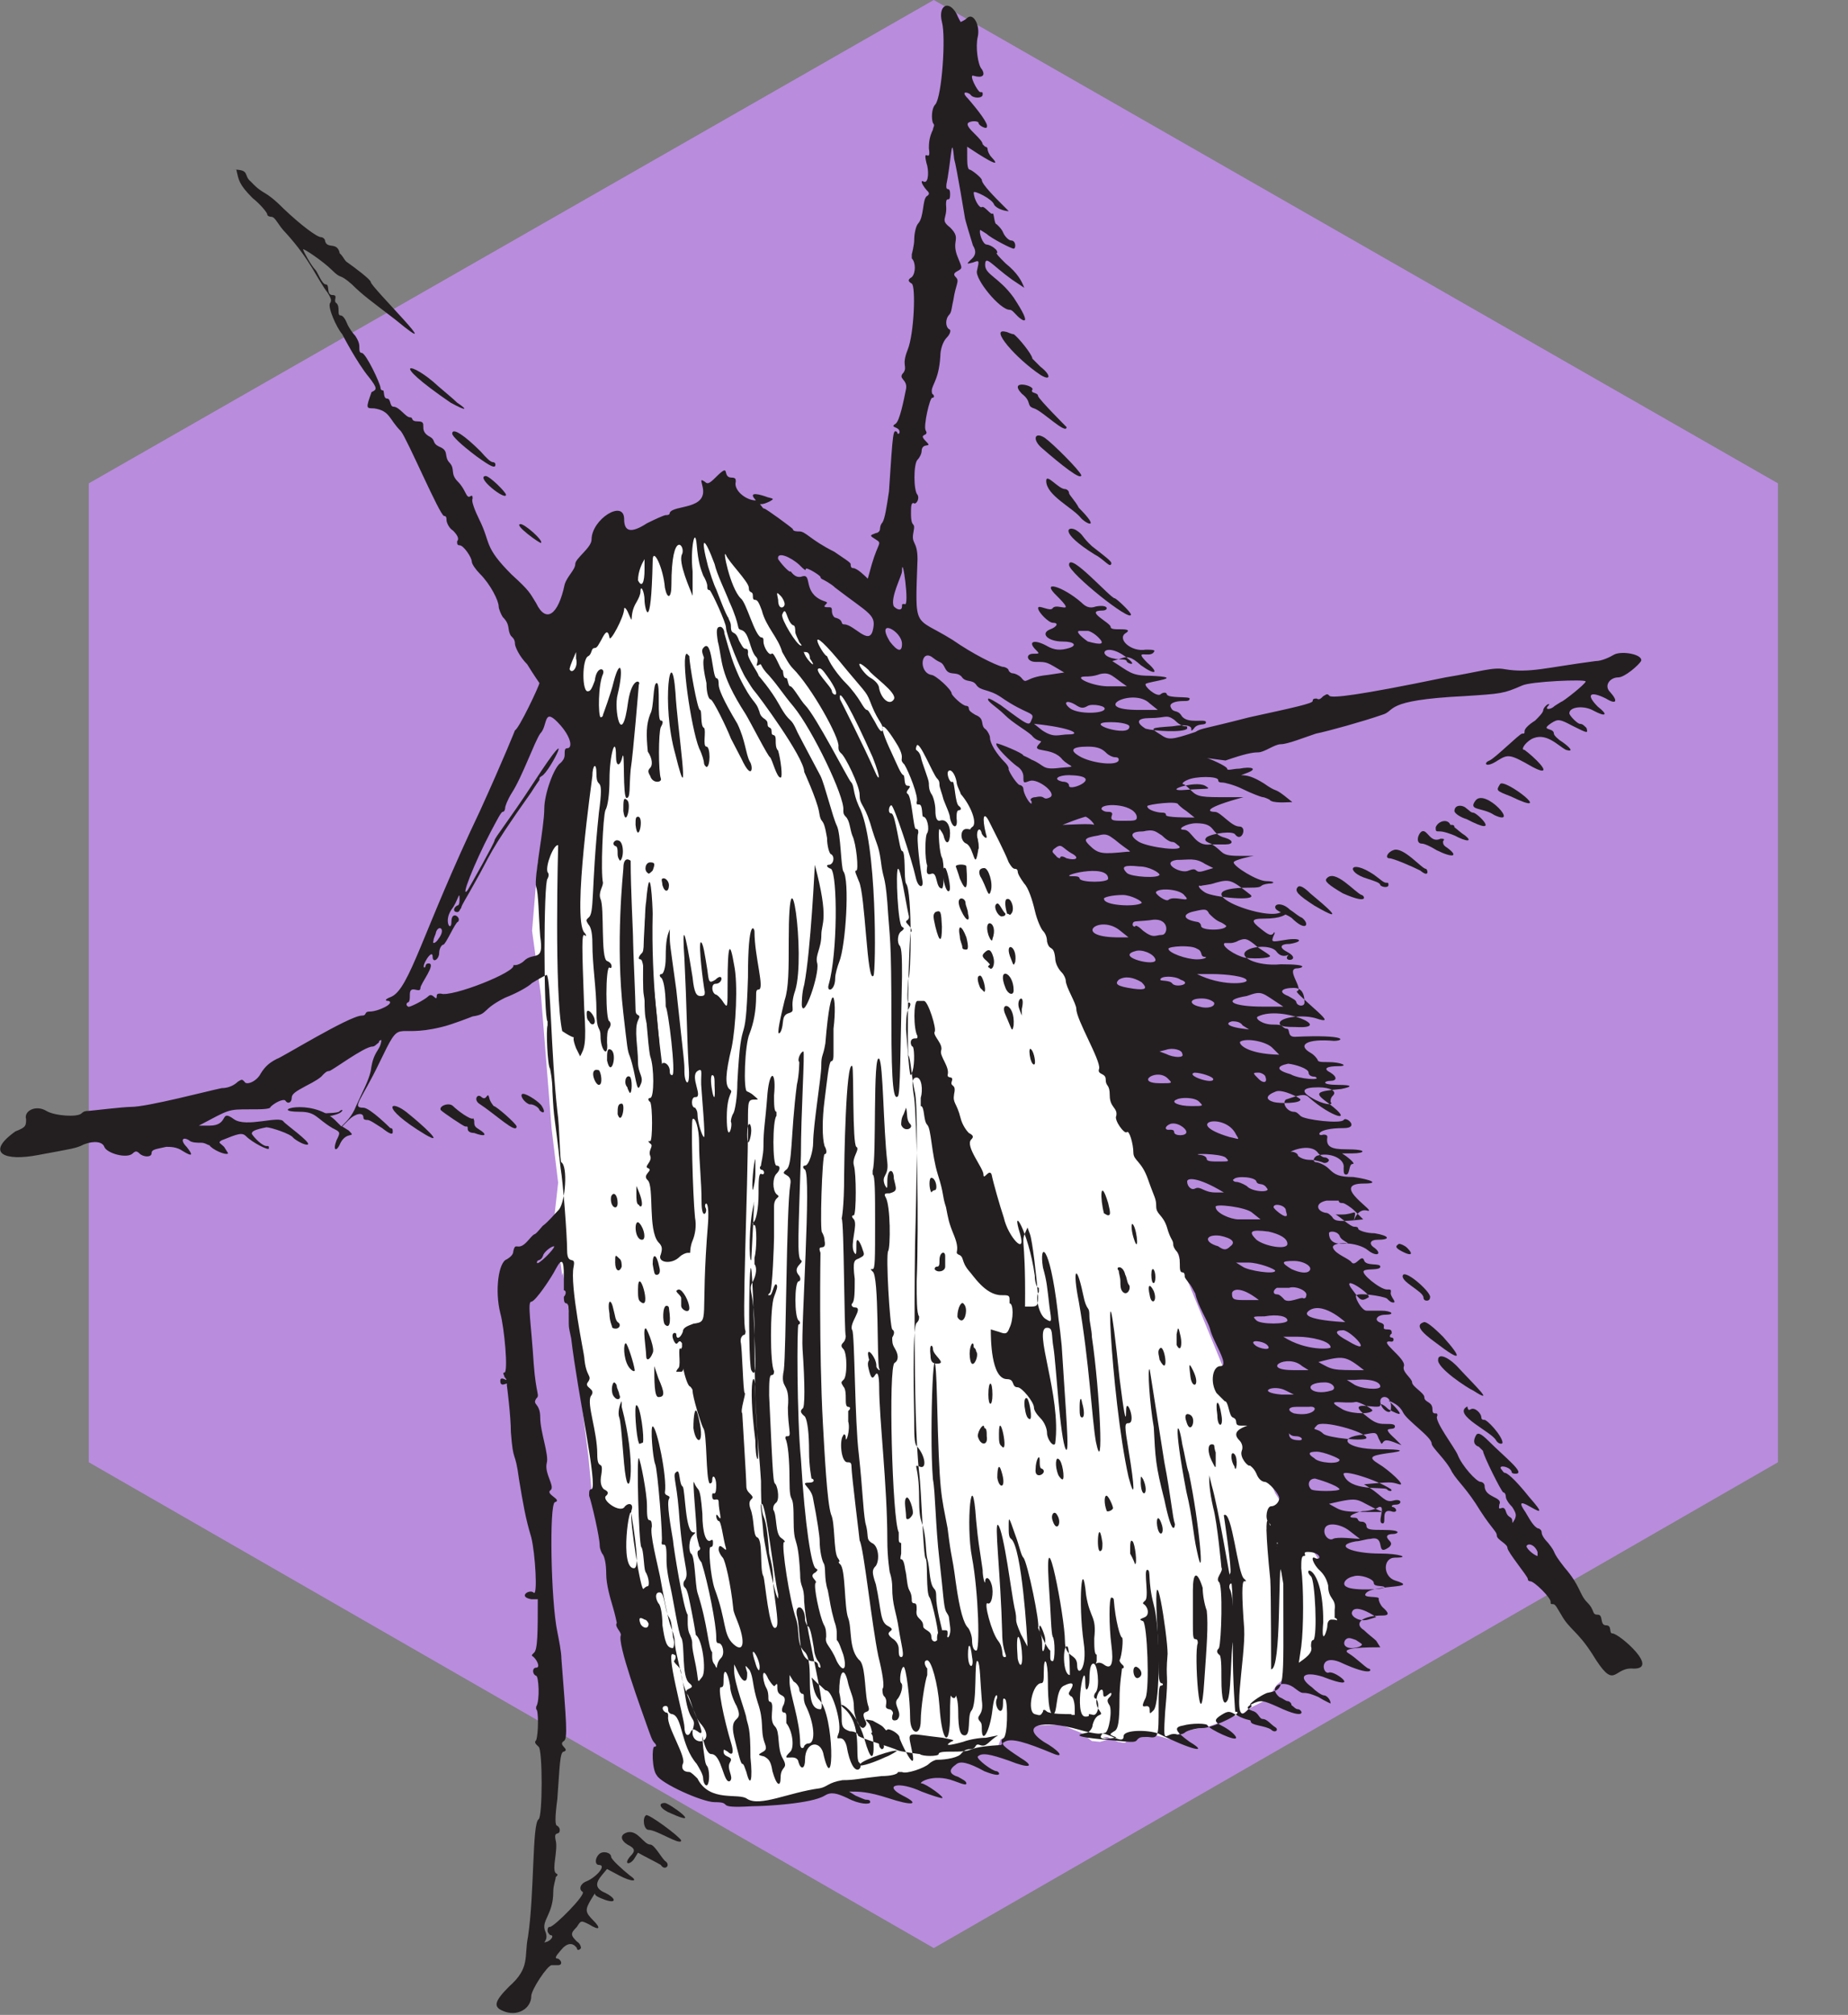 <?xml version="1.0" encoding="utf-8"?>
<!-- Generator: Adobe Illustrator 27.0.1, SVG Export Plug-In . SVG Version: 6.00 Build 0)  -->
<svg version="1.1" id="Layer_1" xmlns="http://www.w3.org/2000/svg" xmlns:xlink="http://www.w3.org/1999/xlink" x="0px" y="0px"
	 viewBox="0 0 226.8 247.2" style="enable-background:new 0 0 226.8 247.2;" xml:space="preserve">
<rect x="0" y="0" width="226.8" height="247.2" fill="#808080" stroke="none"/>
<style type="text/css">
	.st0{fill:#B98CDE;}
	.st1{fill:#8258A3;}
	.st2{fill:#FFFFFF;}
	.st3{fill:#231F20;}
</style>
<g>
	<polygon class="st0" points="218.2,179.4 218.2,59.3 114.6,0 10.9,59.3 10.9,179.4 114.6,239 	"/>
	<line class="st1" x1="-8" y1="276.4" x2="-8" y2="236.5"/>
	<polygon class="st2" points="81.7,66.3 86.2,64.9 92.4,67.9 97.9,73.1 101.2,76.9 108.5,81.1 117.3,88.8 122.8,96.2 128.3,107.5 
		132.7,117.3 139.2,137.1 145.2,155.8 150.5,168.7 156.5,183.2 164.7,195.7 164.4,200 156.7,206.7 155.5,208.5 153.5,209.5 
		152.2,210.5 151.7,210.5 151.3,210.5 150.7,210.5 150.6,210.7 150,211.1 149.2,211.5 148.1,211.9 146.2,212.2 144.8,212.6 
		144.2,213.2 143.6,213.4 142.6,213.1 141.8,212.9 140.9,212.8 139.3,212.9 138.5,213.4 138.2,213.7 138.1,213.8 137.8,213.8 
		137.2,213.7 135.9,213.1 135.3,213.1 136.1,213.4 135,213.7 134,213.6 132.7,212.6 130.2,211.6 127.1,211.7 124.6,212.5 
		122.8,213.4 122.4,214.5 119.3,215.6 115.9,216.6 106.6,219.3 97.5,220.6 93,221.5 86.1,220.4 83.3,218.3 81.1,211.7 79.3,203.3 
		76.4,196.8 73.1,184.7 72.7,183.8 72.2,178.6 70.7,166.8 69.1,156.1 69,156.5 68.8,155 67.9,154.1 68.1,152.9 68,149.6 68.5,145.1 
		67.7,138.5 66.4,122.2 65.3,114.2 66,105.8 67.9,99.1 72,89.8 69.9,85.2 67.9,81.5 73.3,73.7 77.4,68.6 	"/>
	<g>
		<path class="st3" d="M4.7,141.7c4.3-0.8,4.6-0.8,5.6-1.3c1.3-0.5,2.3-0.3,2.5,0.3c0.3,0.8,2.8,1.5,3.5,0.8c0.3-0.3,0.5-0.3,0.8,0
			c0.5,0.5,1.5,0.5,1.5,0s0.5-0.5,1.8-0.8c0.5,0,1.3,0,2,0.5c1.3,0.8,1.3,0.5,0.5-0.5c-0.8-0.8-0.5-1.3,0.3-0.8
			c0.3,0.3,1,0.3,1.5,0.3s0.8,0.3,1,0.3c0.3,0.5,2,1.3,2.3,1c0,0-0.3-0.5-0.5-0.8c-0.5-0.5-0.8-0.5-0.3-0.8c2-0.8,2.5-1,3-0.5
			c0.8,0.8,2.8,1.8,2.8,1.5s0-0.3-0.3-0.3c-0.5,0-1.5-1-1.8-1.5c0-0.3,0.3-0.5,1.8-0.8c0.5,0,3,0.8,3.3,1.3c0.3,0.3,1.5,1,1.8,0.8
			c0.3-0.3-2.8-2.5-3-2.8c-0.5-0.8-4.6,0.8-6.1-0.3c-1.8-1.3-0.5,0.8-3,0.8h-1.3c3.8-2,3.5-2,6.3-2c1.3,0,2.5,0,2.5-0.3
			c0.5-0.5,1.5-1,1.8-0.8c0.3,0.5,0.8,0.3,0.8-0.3c0-0.5,0.5-0.8,1.8-1.5c1-0.5,1.8-1,2-1.3c0.3-0.3,0.5-0.5,0.8-0.5s4.3-3,5.3-3
			c0.3,0,0.5-0.3,0.8-0.5c0-0.3,0.3-0.3,0.3-0.3s0,0.5-0.3,1c-0.5,0.8-0.8,1.3-1,2.8c-0.3,1.3-1,2.5-1.8,4.3c-0.5,1.3-1.3,2-1.8,2.5
			l-0.8-0.8c-3-2.8-8.4-1-4.3-1c2,0,2,0.8,4,2c1,0.5,1,0.5,0.5,1.5c-0.5,1.3,0,1.5,0.5,0.3c0.8-1.5,2-0.5,1-1.5l-0.8-0.5l0.8-0.8
			c0.8-0.8,1.8-1,1.8-0.3c0,0.3,0.3,0.3,0.5,0.3c0.3,0,1,0.5,1.8,1c1,0.8,1.3,0.8,1.3,0.5s0-0.5-0.3-0.5c0,0-2.5-2.5-3.3-2.5
			c-1.5,0-0.3-0.8,2-5.6c2.8-5.8,1.5-2.8,7.6-4.3c1.3-0.3,3.8-1.3,3.8-1.3c2-0.3,1-0.8,4-2.3c1.3-0.5,2.8-1.3,3.3-1.8
			c1.3-0.8,1.8-1,1.8-1c0.5,0.5,0.5,9.4,1.3,16.7c0.3,2,0.3,6.3,0.5,6.3c0.8,0.5,0.5,4.8-0.3,5.8c-0.5,0.5-1.3,1.5-2,2
			c-1.5,1.8-0.5,0.3-1.8,1.8c-1.3,1.5-1.5,0-1.8,1.3c0,0.5-0.5,0.8-0.8,1c-1,0.3-1.5,3.8-0.8,6.6c0.5,1.8,1,7.3,0.5,7.3
			c-0.3,0,0,0.3,0,0.5c0.8,1-0.5-0.3-0.5,0.5c0,1,1,0,0.8,0.5c0,0,0.5,3.8,0.5,5.8c0.3,4,0.5,2,1,5.8c0.5,3,0.8,4.8,1.5,7.1
			c0.5,2,0.8,7.3,0.3,6.8s-2,0.5-0.3,0.8H66c0,4,0,6.3-0.5,6.6c-0.3,0.3-0.3,0.3,0,0.5c0.5,0.5,0.8,1.3,0.3,1.3s-0.5,0.8,0,1
			c0.3,0,0.5,3,0,3.8c0,0.3,0,0.3,0,0.3c0.3,0,0.3,3,0,3.8c-0.3,0.3,0,0.5,0.3,0.8c0.5,0.3,0.5,8.6,0,8.9c-0.8,0.5-0.5,9.1-1.3,14.4
			c-0.5,2.5,0.3,3.8-2.3,6.1c-1.8,1.8-2,2.5-0.8,3c1.8,0.8,3.5-0.3,3.5-1.8c0-0.8,2-3.8,2.5-3.8c0.3,0,0.5,0,0.8,0
			c0.5,0,0.5-0.5,0-0.8c-0.5,0-0.3-0.3,0.3-1c0.8-1,1.5-1,2-0.3c0,0.3,0.3,0.3,0.5,0c0,0,0-0.5-0.5-0.8c-0.8-0.8-0.8-1,0-1.8
			c0.5-0.8,0.5-0.8,1.5-0.3c1.3,0.8,1.5,0.5,0.5-0.5s-1-1.3-0.3-2.5c0.3-0.5,0.5-0.8,0.5-0.8c0,0.3,0.5,0.5,1.3,0.8
			c1.5,0.5,1.3-0.3-0.3-1c-1.5-0.8-0.3-1.8,0.5-2.8l1.5,0.8c1.5,0.8,2.5,0.8,1.3,0c-1-0.8-2.3-2-2.3-2.3c0-0.5-1-0.8-1.5-0.3
			s-0.5,1.3,0,1.3c1,0-0.3,1.5-1.5,2c-0.8,0.3-1,1-0.5,1.3s-3.5,4.3-4,4.3c-0.3,0-0.3,0.3-0.3,0.5s0.3,0.5,0.3,0.5
			c0.5,0,0.3,0.5-0.3,0.8c-1,0.3,0.3,0-0.3-1.3c-0.5-1.3,1-2,1-4.8c0-0.8,0.3-1.5,0.3-1.8c0.3-0.3,0.3-0.3,0-0.5
			c-0.5-0.5,0.3-2.8,0-4c-0.3-1.3,0.5-0.5,0.5-1.3c0-0.3-0.3-0.5-0.3-0.5c-0.3,0-0.3-1,0-3.3c0.3-4,0.3-5.8,0.8-5.8
			c0.8-0.3-0.8-0.8,0-1.3c0.5-0.3,0.3-2.3-0.3-10.1c0-0.8-0.3-2.3-0.5-3.3c-0.8-3.8-1-15.7-0.3-15.9c1-0.3-1.3-1-0.5-1.5
			c0.5-0.5-0.8-2-0.5-3.3c0.3-1-0.8-3.8-0.8-5.6s-1-1.5-0.5-2.3c0.5-0.5,0-0.3-0.3-4.3c-0.3-4.8-0.8-7.6-0.3-7.6s2.5-3,3-4
			c0.8-1.5,1-1,1,0.8c0,1,0,1.8,0,1.8c0.3,0,0.3,0.5,0,0.8c0,0.3,0,0.8,0.3,0.8s0.3,0.8,0.3,1.5c0,1.8,0,1.3,0.3,2.8
			c0.8,6.8,3.3,18.2,2.5,18.5c-0.3,0-0.3,0.3-0.3,0.8c0.3,0.8,1.3,5.1,1.3,6.1c0,0.5,0.3,1,0.3,1c0.3,0.3,0.5,1.3,0.5,2.5
			c0,1.3,0.5,3,0.8,4s0.5,2,0.5,2c-0.3,0.5,0.5,1,0.5,1.5c-0.5,1,2.5,9.1,3.3,11.4c0.3,0.8,0.5,1.5,0.8,1.8s0.3,0.5,0,0.5
			s-0.3,2.8,0.3,3.5c0.5,1,5.6,3.3,7.1,3.3c2.5,0-0.3,0.8,4.6,0.5c1.5,0,7.3-0.3,8.9-1.3c0.8-0.5,1.5-0.3,2.8,0.3
			c1.5,0.8,2.8,0.8,2.8,0.5s-0.3-0.3-0.5-0.3s-0.8-0.3-1.3-0.5l-0.8-0.5c1.3,0,2.3,0,4.8,0.8c3,1,4,0.8,1.8-0.3
			c-2.5-1.3-0.5-1.8,2.3-0.5c1.3,0.5,2.3,0.8,2.5,0.8c0.5,0-2-1.8-2.5-1.8s1.3-1.3,4-0.3c1.3,0.5,1.5,0.5,1.5,0.3
			c0-0.3-0.5-0.5-1-0.8c-1-0.3-1.3-0.8-0.3-1.5c0.5-0.5,1.5-0.3,3.5,0.8c2.5,1,1.8,0,1.5,0c-0.5,0-2.5-1.5-2.3-1.8
			c0.5-0.5,1.5-0.3,3.8,0.5c2.5,1,3.3,0.8,1.5-0.3c-2.3-1.5-2.5-1.8-2-2c0.8-0.5,2.5,0,6.1,1.5c1.3,0.5,0.5-0.5-1.3-1.5
			c-3-2-0.3-2.8,4.3-1.5c1,0.3,2,0.5,2.5,0.5c1-0.3,3,1.5,3,0.3c0-0.8,3-0.8,4.3-0.3c4,2,6.3,2.5,3.8,1c-1.8-1.3-2-1.8-0.8-2
			c1-0.3,3-0.3,3,0c0.3,0.5,3.5,2,3.5,1.5c0-0.3-0.8-1-1.8-1.5s-0.8-0.8,0-1.3s1-0.5,1.8,0c1.5,0.8,1.8,0.5,1.8,0.8
			c0,0.5,1.8,0.5,2.5,1c0.5,0.5,1,0,0.5-0.3s-1-1-1.5-1s-0.5-0.8-1.3-1c-0.8-0.3-0.8-0.5,0.3-1c0.8-0.3,1-0.3,2.8,0.5
			c3.8,1.8,3,0.3,2.5,0.3c-0.3,0-0.5-0.3-0.8-0.5c0-0.3-0.3-0.5-0.5-0.5s-0.5-0.3-1-0.5c-1.5-1.3,0.5-2.3,2-1c1.3,1,0.5,0,2.8,1
			c0.8,0.5,1.5,0.8,1.5,0.8c0-0.5-0.5-1-0.8-1s-1-0.5-1.5-1c-1.8-1.3-1-2,1.3-1.3c5.1,2,1.5-0.8,0.8-0.5c-0.8,0.3-1.3-2.3,1.3-1.3
			c4.3,2,4,0.8,3.5,0.8c-0.5-0.3-1.5-1.3-2.3-1.8c-1.5-0.8,2.5-0.8,3.8-0.8l-0.5-0.8c-0.3-0.3-1-0.8-1.5-1.3
			c-1.3-0.8-0.3-1.8,2.3-1.8c0.8,0,0.8-0.3,0-1c-0.3-0.3-0.5-0.8-0.5-1c0.3-0.5-2.3,0-1.5-0.8c1-1,6.8-0.5,3.5-1.5
			c-1.5-0.5-1.5-2.8,0-2.8c2,0,0.5-0.5-1.8-0.5c-3.5,0-5.8-1-3-1.5c0.5,0,1.3-0.3,1.8-0.3c2-0.5,0.5,2.3,2.3,1
			c0.3-0.3,0.3-0.5,0-0.8c-0.5-0.5-0.3-0.8,0.5-0.8c0.5,0,1.3-0.5-1.3-0.5c-1.3,0-2,0-2-0.5c0-0.3-0.3-0.5-0.5-0.5
			c-0.8,0-0.3-0.5-1-0.5c-1,0-0.3-0.5,1-0.8c0.8,0,1.8-0.3,2-0.5c1-0.3-0.3,2,0.5,2c0.5,0-0.3-1.8,1-1.5c0.8,0.3,0.8-0.3,0.3-0.5
			c-0.3,0-0.3-0.3,0.3-0.3c0.8,0,0.8-0.8-0.3-0.5c-1,0.3-1.3-0.5-2.8-1.5l-0.8-0.5c3.3-0.3,3.3-0.3,4.3,0s-1.3-1.8-2.5-2.5
			c-1.3-0.8-1-1,1-1.3c2.5-0.3,2-0.5-1-0.5c-4,0-5.3-1.5-1.8-1.8c1.5-0.3,1.5-0.3,1.8,0.5c0.3,0.5,0.3,0.8,0.5,0.5
			c0.3-0.5,0.8-0.3,2.3,0.3l-0.8-0.8c-2-1.8,0-0.8,0-1.5c0-0.3-0.5-0.3-1-0.3c-0.8,0-1.3,0-2.3-0.8c-3.3-2.5,1.5-0.8,1.5-1.5
			c0-0.3,0.5,0,1,0.5c1.5,0.8,1.8,0.8,0.8-0.3l-0.8-0.8c0.5,0.3,1.3,0.5,1.8,1.5s3.5,3,3.5,3.8c0,0.5,1.8,2,2.5,3.5
			c0.8,1.3,1.8,2,3.5,4.8c1.5,2.3,2,2.5,2,3s1.3,1,1.3,1.5s2.5,3.5,2.5,3.8s0.3,0.3,0.3,0.3c0.5,0,2.5,2,2.5,2.5
			c0,0.3,0,0.3,0.3,0.3s0.5,0.5,1,1.3c1,1.8,2,2,3.8,4.8c2.8,4.6,2.5,1.8,4.8,1.8c3.8,0.3-1.5-4.3-2.3-4.3c-0.5,0,0-1-0.8-1
			s-0.3-1.3-1-1.3c-0.8,0-0.3-0.5-1.3-1.5s-0.8-2-2.8-4.3c-1.8-2.3-0.8-1.5-2-3c-0.5-0.5-0.8-1-0.8-1.3s-0.3-0.5-0.5-0.5
			c-0.5-0.3-0.8-0.8-1.5-2c-2.3-3.3,4.3,2.5,0.5-1.8c-2-2.5-2.8-3-3-3s-0.3-0.3-0.5-0.5c-0.3-0.5,1-0.3,1.3,0.3
			c0,0.3,0.3,0.3,0.5,0.3c1.3,0-1.3-2-3.3-4c-1-1-1.3-1-1.5-0.8c-0.5,0.8-0.3,1.3,0.3,1.5c0.3,0.3,0.5,0.5,0.5,0.5
			c0,0.5,2.3,5.1,2.5,5.1s0.3,0.3,0.3,0.5c0,0.3,0.3,0.8,0.8,1.3c0.5,0.8,0.5,1,0.3,1.5c-0.3,0.5-0.3,0.5-0.3,0.3
			c0-0.8-0.5-0.3-0.8-1.3s-1,0.3-0.8-0.8c0.5-1-1.8-0.8-1.8-2.3c0-0.3-0.3-0.5-0.5-0.5c-0.5,0-2.3-2-2.8-3.3c-0.3-0.8-3-4.3-2.5-4.8
			c0-0.3,0-0.3-0.3-0.3s-0.3-0.3-0.3-0.5c0-1-1-0.8-1-1.5c0-0.5-1.5-1.3-1.5-1.8s-1.3-1.3-1-2c0.3-1-3.5-3.3-1.5-3
			c0.3,0,0.3-0.5,0-0.5s-0.3-0.3,0-0.5c0-0.3,0-0.5-0.5-0.5c-1,0,0-0.5-0.8-0.8c-1-0.3-0.5-1,0.5-1c1.3,0,0.8-0.5-0.5-0.5
			c-0.8,0-1.3,0-1.8,0s-1.3-1.3-1.3-1.8s3.3,0,3.8,0.3c0.3,0.3,0.5,0.5,0.8,0.5c0.5,0-0.5-0.8-0.3-1.3c0-0.3,0-0.3-0.5-0.3
			c-0.8,0-3.3-2-2.8-2.3c0.3-0.3,2,0,2-0.5s-1.8,0-2-0.8c-0.3-0.8-1,0.8-1.5,0.3c-0.3-0.5-2-1-2.3-1.8s3-0.8,4.3,0.3
			c1,0.8,1.8,0.5,0.8-0.3c-0.8-0.5-0.5-1,0.3-1c1.8,0,1.5-0.5-0.3-0.8c-1,0-1.8-0.3-2-0.5c0-0.3-0.3-0.3-0.5-0.3
			c-0.5,0-1.8-1.3-2.3-1.5h0.8c1.5,0,1.8-0.8,1.5,0.5c-0.3,1.5,0-1.3,1.5-1c1.8,0.5-4.8-3.3-0.3-3.3c2,0,0.8-0.5-1.3-0.8
			c-1.8,0-2.3-0.3-3-1c-0.5-0.5-1.3-0.8-1.5-0.8c-0.5,0-0.5-0.5,0-0.8c1.5-0.5,3.5,0.3,3.3,1.5c0,0.5,0,0.8,0.3,0.8
			c0.5,0,0.3-1.3,0.8-1.3s-0.8-1-1.3-1.3h1.3c1.5,0,2-0.5-0.8-0.5c-1.8,0-2.5-0.3-2.3-1.5c0-0.3-0.3-0.3-0.5-0.3
			c-0.8,0.3-1-0.8,2.5-0.8c2,0,0.3-1.5,0-1s-4.8,0-5.3-0.5c-0.3-0.3-0.5-0.5-0.8-0.5c-0.8,0-1.5-1-1-1.5c1.5-0.5,2.3-0.8,2.8-0.3
			c2.8,2.5,5.8,3.3,2.5,0.8c-1.8-1.3-1.8-1.5,1.5-1.8c1.5-0.3,1.3-0.5-0.3-0.5c-2.3,0-1.8-0.5-1-0.5s0.8-0.5,0-1
			c-1-0.5-0.5-0.8,1-0.8c1.3,0,0.3-0.5-1.3-0.5c-0.8,0-1.3,0-1.3-0.3c0,0-0.3-0.5-0.8-0.8c-1.8-1-0.5-1.8,2.8-1.5
			c1.3,0,1.8-0.8-4.8-0.5c-1,0-0.5-1-1-1c-0.3,0-0.5-0.3-0.8-0.5c-0.5-0.8,2.5-1.3,4.3-0.8c1.5,0.5,1.5,0.3,0.3-0.8
			c-2-1.8-2.8-2.5-2.5-2.5c0.8-0.3-1.5-2.8,0-2.8c0.5,0,1.8-0.5-2-0.5c-3,0.3-5.6-1-4-1.8c1-0.5,3-0.5,3.5,0.3c0.8,1,1.8,0,1.3,0.5
			c-0.5,0.8,1.8,0.5,0-0.5c-1-0.5-1-1,0.3-1c1.8-0.3,1.3-0.8-0.5-0.5s-1.8,0.3-1.5-0.5c0.3-0.5,0-0.5,0-0.3
			c-0.3,0.3-0.5,0.3-1.5-0.5c-1.3-1-1.3-1.3,0.3-1.3c4.3,0,2.8-2,2.3-1c-1,1.8-13.4-2.8-4-2.8c2,0,0.8-0.3,2.3-0.5
			c0.8,0,0.8-0.3-0.3-0.3s-4-1.8-4-2.3c0-0.3,2.3-0.8,2.5-0.8h-1.8c-2.5,0-1.8-0.5-3.5-1.5c-0.8-0.3-0.8-0.5-0.5-0.8
			c0.8-0.5,3.3-0.8,3.5-0.3c0.8,1,1.5-1,0.5-1s-2.3-1.8-3-1.8c-1,0-1.3-0.5,3.5-1.8h-1.8c-3.3,0-3.8,0-4.6-0.8
			c-0.3-0.3-0.8-0.8-1-0.8s0-0.3,0.5-0.5c1-0.5,3.8-0.5,3.8,0c0,0.3,0.3,0.3,0.5,0.3c0.3,0,1.5,0.3,2.5,0.8s2.3,1,2.5,1
			s0.8,0.3,0.8,0.3c0.3,0.5,2.3,0.3,2.8,0.3l-1-0.8c-1.3-1-0.8-0.3-2.5-1.5c-1.3-0.8-2-1-2.8-1l0.8-0.3c1.3-0.5,0.5-0.8-1-0.5
			c-0.8,0-1.5,0.3-1.5,0s-2.3-1.3-2.5-1.3l2.3,0.3c2.3-0.8,3.3-1,4-1c0.8,0,2-1,2.8-1s2.8-0.8,4.3-1.3c1.5-0.3,5.8-1.5,8.1-2.3
			c1.8-0.5,0-1.8,10.1-2.3c4.6-0.3,4.8-0.3,7.1-1.3c1-0.5,7.8-0.8,7.8-0.5s-2.8,2.5-3,2.5c0,0-0.5,0.3-0.8,0.5
			c-0.5,0.5-1.3,0.5-0.8,0c0.3-0.3,0-0.3-0.3,0s-0.3,0.5-0.3,0.5c0,0.3-0.5,0.8-1,1.3c-0.8,0.5-1.3,1-1.3,1.3s0,0.3-0.3,0.3
			s-3.3,3-4,3.3c-0.8,0.3-0.5,1,1,0c1.3-0.8,1.5-0.8,4.3,0.8c1.5,0.8,1.8,0.5,0.5-0.8c-0.8-0.8-1.5-1.3-1.5-1.3
			c-0.5,0,0-0.8,0.8-1.3c1.8-1,3.3,0.8,4.3,1.3c1,0.3,0.5-0.3-0.5-1c-0.5-0.3-1-0.8-1-1c0-0.8-1.8-0.3-0.3-1.3
			c0.8-0.5,1-0.5,2.5,0.3c2,1,2,1,1.8,0.3c-0.3-0.3-0.5-0.5-0.8-0.5s-1.3-1-1.3-1.3c0-0.8,1.8-1,3-0.3c1.5,0.8,1.8,0.5,0.5-0.5
			c-1.5-1.5-1-2,1-1c1.3,0.8,1.5,0.3,0.5-0.8c-0.8-0.8,0-1.8,1-1.8c0.8,0,2.5-1.5,2.8-2c0.3-0.8-2.3-1.3-3.3-0.8
			c-0.5,0.3-1.5,0.8-2.3,0.8c-6.1,0.8-8.1,1.5-11.1,1c-1.5-0.3-3,0.3-7.3,1c-11.1,2.3-13.7,2.5-14.2,2.3c-0.3-0.3-0.3-0.3-0.8,0
			c-0.3,0.3-0.5,0.5-0.8,0.3c-0.3,0-0.5,0-0.5,0.3s-2.3,0.8-7.8,2c-5.8,1.5-5.8,1.3-6.6,1.8c-3,1-3.3,1-4.3,0.3
			c-1.3-0.8-1.3-0.8,1.5-1c1.8-0.3,2.3,0,2.3,0.3s0,0.3,0.3,0c0.5-0.8,1.5-0.3,1.5-0.8s-2.3,0.3-3-0.8c-0.5-0.8-1-0.3-1.3-1
			c-0.3-0.5,0.5-0.8,1.5-0.8c0.5,0,0.8,0,0.8-0.3s-2.5,0-2.8-0.5c0-0.3-0.5-0.3-0.8,0c-0.5,0.3-2-1-1.8-1.3c0.3-0.3,5.3-0.8,0.5-1
			c-2.3,0-2.5-0.5-4.6-1.8l1-0.3c0.8-0.3,1.3-0.3,2.5,0.8c1.8,1.3,2.3,1,0.8-0.3c-1.8-1.8,0.3-0.5,0.8-1.3c0.3-0.3-0.3-0.3-1-0.3
			c-1.8,0.3-3.5-1.3-2.5-2c0.5-0.3,0.5-0.5-0.5-0.5c-0.8,0-1.3,0-1.3-0.3c0-0.5-3.3-2-1-2c0.8,0,0.8-0.8-0.8-0.5
			c-0.8,0.3-1.3,0-1.8-0.5c-2.3-2-5.1-2.8-3-0.8c2.5,2.5,0,0.8-0.5,1.5c-0.3,0.5-1.8-0.5-1.8,0s1.3,1.8,1.8,1.8
			c0.8,0,0.5,0.5-0.3,0.8c-1.3,0.5-0.3,1.5,1.5,1.5c1.5,0,1.8,0.5,0.8,0.8s-1.8,0.3-2.8-0.3c-1.5-0.8-2.3-0.5-1.3,0.5
			c0.5,0.5,0.5,0.5-0.3,0.5c-1,0-0.8,1,0.3,1c1.5,0,1.3,0,3.5,1.3l-2,0.3c-3,0.3-2.5,1.3-3.3,0.3c-0.3-0.3-0.8-0.5-1-0.5
			c-0.3,0-0.5-0.3-0.5-0.3c0-0.3-0.5-0.5-0.8-0.5c-1-0.3-3.5-1.5-6.1-3.3c-4.8-3-4.6-1-4.3-9.9c0-2.3-0.8-1.8-0.5-3.3
			s-0.3-0.3-0.3-2.3c0-0.8,0-1.3,0.3-1.3c0.3,0.3,0.8-0.5,0.5-1c-0.5-0.5-0.5-3.8,0-4.3c0.3-0.3,0.5-0.8,0.5-1
			c0-1.3,1.5-0.3,0.5-1.3s0.5-0.5,0-1.3c-0.3-0.5,0.5-4,0.8-4s0.3-0.3,0-0.5c-0.3-1,0.8-1.3,1-4.6c0-0.8,0.3-1.8,0.8-2.3
			s0.5-1,0.3-1c-0.5-0.3-0.5-1.3,0-1.8c0.3-0.3,0.3-1,0.5-1.8c0.3-2,0.8-2.3,0.3-2.8c-0.3-0.3-0.3-0.5,0.3-0.8
			c0.5-0.3,0.5-0.3,0-1.5c-1-2.3,0.5-2.3-1-3.8c-1.3-1-0.3-1-0.5-2.8c0-1.3,0.5,0,0.5-1.3s-0.8,0.3-0.3-2c0.5-3,0.5-5.3,0.8-2.3
			c0.3,1,1.3,7.1,1.3,7.1c0,0.3,0.8,2.8,1,3.5c0.5,0.8,0.3,1.3-0.3,1.8c-0.5,0.5-0.5,0.5,0.3,0.3c0.8-0.3,0.8-0.3,0.5,1
			c-0.3,1,2.8,4.8,4,4.8c0.3,0,0.5,0.3,1,0.8s2,1.5-0.5-2.3c-1.8-2.5-3.5-2.8-3.5-4c0-1.3,0.8,0,3.3,1.8l1.5,1
			c-0.3-0.8-0.8-1.8-2.3-3c-0.8-0.8-1.3-1.3-1-1.3c0,0,0-0.3-0.3-0.5c-0.3-0.3-0.8-0.5-1-0.5c-0.5,0-1-1.5-0.8-1.8
			c0,0,0.5,0.3,0.8,0.5c0.5,0.5,3,1.8,3.3,1.8s0.3-1-0.3-1c-0.3,0-0.8-0.5-1-1s-0.8-1-0.8-1c-0.3,0-0.3-1.5-0.5-1.3s-1-1-1.3-0.8
			s-1-1-1-1.8c0-0.3,2.3,0.8,2.5,1.5c0.3,0.5,1.3,0.8,1.8,0.8l-0.8-0.8c-0.8-0.8-2.5-2.5-2.5-3c0-0.3-1.3-1.3-1.5-1.3
			s-0.3-0.5-0.3-1.3V18c1.5,1,4.6,3,3,1.3c-0.3-0.3-0.5-0.8-0.5-1c0-0.3-0.3-0.3-0.3-0.3l-0.3-0.3c0-0.3-0.5-0.8-1-1.3
			c-0.5-0.5-1-1-0.8-1.3c0.3-0.3,1.3-0.3,1.3,0s1,0.8,1,0.5c0.3-0.3-1-2-2.3-3.5c-1-1,0-0.8,0.3-0.5c0.3,0.5,1.5,0.5,1.5,0
			c0-0.3,0-0.3-0.3-0.3s-1.5-2.3-0.8-2c1,0.3,1.5,0,1-0.8c-0.5-0.5-0.8-2.8-0.5-4c0.3-1.3-0.5-3-1.3-2.3c-0.3,0.3-0.8,0.5-0.8,0.5
			s-0.3-0.5-0.5-1c-1-1.8-2.3-1-1.8,1c0.5,1.8,0,9.1-0.8,10.1c-0.5,0.5-0.5,1.8-0.3,2.3c0.3,0.3,0,0.5,0,0.8c-0.5,1-0.5,1.8-0.5,2.3
			c0.3,2-0.8-0.3-0.3,1.8c0.3,0.8,0.3,2.5-0.3,2.3c-0.5-0.3-0.3,0.3,0.3,1c0.3,0.3,0.5,0.5,0,0.8c-0.5,0.5-0.3,2.5-1,3.3
			c-0.3,0.3-0.5,1.3-0.5,2s-0.3,1.8-0.3,1.8s0,0.3,0,0.5c0.5,0.5,0.5,1.8,0,2.3c-0.5,0.3-0.5,0.5,0,0.8s0.3,6.1-0.5,8.1
			c-0.8,2,0,2-0.5,2.8c-0.8,0.8,0.5,0.8,0.3,2c-0.3,1.5-0.8,4-1.3,4.3c-0.8,0.5,0.5,0.3,0.5,1c0,0.3-0.3,0.3-0.3,0
			c-0.5-0.3-0.5-0.3-1,7.3c-0.3,2-0.5,3.3-0.8,3.8c-0.3,0.3-0.3,0.8-0.3,0.8c0,0.3-0.3,0.5-0.5,0.5c-0.8,0.3-0.8,0.3,0,0.8
			s0.3,0.3-0.5,3l-0.5,1.8c-0.3-0.3-1.3-1.3-1.8-1.3c-0.3,0-0.3-0.3-0.3-0.5s-1-0.8-2-1.5c-3-1.5-3.5-2.5-4.3-2.5
			c-0.3,0-0.8,0-0.8-0.3c-0.3-0.3-3.3-2.5-3.5-2.5s-0.3-0.3-0.5-0.5c0-0.3-0.3-0.5-0.5-0.5c-1.3,0-2.8-1.3-2.5-2.3
			c0-0.3,0-0.5-0.5-0.5c-1.3,0,0-2-2,0c-0.8,0.8-1,0.8-1.3,0.5c-0.5-0.3-0.5-0.3-0.3,0.5c0.8,3-3.5,2.3-4,3.3c0,0.3-0.3,0.3-0.5,0.3
			s-1.3,0.5-2.3,1c-2,1.3-2.8,1-2.8-0.5c0-2.5-4,0-4,2.5c0,1-2,2.3-2,3s-1,1.5-1.3,2.5c-0.8,3.8-2.3,4.8-3.5,2.3
			c-0.8-1.3-0.8-1.5-3-3.5c-3.5-3.5-2.5-3.8-4-6.8c-0.5-1-1-2.3-0.8-2.5c0-0.3,0-0.5-0.3-0.3c-0.5,0.3-0.5-0.8-1.5-1.8
			s-0.3-1.5-1-2.3c-0.8-0.8,0-1.5-1.3-2c-1-0.5-0.3-0.8-1.3-1.3c-1.3-0.8,0-1.8-1.3-1.8c-1,0-0.5-0.5-1-0.5s-1.3-1.3-2-1.3
			c-0.5,0-0.3-1-0.8-1s-0.3-1-0.5-1c-0.3,0-0.3-0.3-0.3-0.3c0-0.5-1.8-4.3-2.3-4.3c-0.3,0-0.3-0.3-0.3-0.8s-0.3-1-0.5-1.3
			c-0.3-0.3-0.8-1-1-1.5s-0.5-1-0.8-1c-0.5,0,0-1-0.5-1.5c-0.5-0.3,0.3-1-0.5-1s-0.3-1.3-0.8-1.3s-1-1.5-1.3-1.8
			c-0.5-0.5-1.5-2.3-1.5-2.5s2.5,1.5,3.5,2.5c1.3,1.3,0.8,0.3,2.5,1.8c1.3,1.3,2.3,2,5.3,4.3c6.8,5.6-3-4-3-4.6c0-0.3-2-1.8-3-2.5
			c-0.3-0.3-0.5-0.8-0.8-1c-0.3-1.5-1.5-0.5-1.8-1.5c0-0.3-0.3-0.5-0.5-0.5c-0.5,0-2.5-1.5-4.6-3.5c-2.5-2.5-2.3-1.5-4-3.3
			c-1-0.8,0-1.5-2.3-1.5H29c0.3,1.3,0.3,1.8,2,3.5c1,0.8,1.8,1.8,1.8,2s0.3,0.3,0.5,0.3c0.5,0,0.8,1,1.8,2c3,3.3,3.8,5.6,5.1,7.3
			c0.5,0.8,0.5,1,0.3,1.3c-0.3,0.5,0.8,3,1.5,3.8c0,0,1.8,3.5,3.3,5.3c1,1.3,1,1.5,0.3,1.8c-0.7,2-0.7,2,0.3,2
			c2,0.3,1.8,1.3,3.3,2.8c0.8,1,4.8,10.4,5.3,10.4c0.3,0,0.3,0.3,0.3,0.5c0,0.3,0.3,1,0.8,1.3c0.5,0.5,0.8,1,0.5,1.3
			c0,0.3,0,0.5,0.3,0.5c0.5,0,1.5,1.5,1.5,2c0,0.3,0.5,1,1,1.5c1.3,1.3,2.3,3.3,2.3,4c0,0.3,0.3,1,0.5,1.3c1,1,0.5,1.5,1,2.3
			c0.3,0.3,0.5,0.5,0.5,1c0,0.3,0.5,1.5,1.5,2.5c0.8,1.3,1.5,2.3,1.5,2.3c0,0.3-2.5,5.6-3,5.8c0,0-1.3,3.3-4.3,9.9
			c-7.1,14.9-8.6,21.8-10.9,22.8c-0.8,0.3-0.8,0.5-0.3,0.5c0.8,0.3-1.3,1.3-2.3,1.3c-0.8,0-0.3,0.5-1,0.5c-1.5,0-10.1,5.3-10.4,5.3
			c-1,0.5-1.5,1-2,1.8c-0.5,1-1.8,1.5-2,1c-0.3-0.3-0.3-0.3-0.8,0c-0.3,0.3-1,0.8-2,0.8c-1.5,0.3-9.1,2.3-11.1,2.3
			c-1,0-5.1,0.5-5.3,0.5s-0.5,0-0.8,0.3c-0.5,0.5-3.3,0.3-4.3-0.3c-1.3-0.8-2.8,0-2.5,1c0,0.8,0,1-1.3,1.5
			C-1.9,141.5,0.6,142.5,4.7,141.7z M65.9,154.9c0-0.5,0.5,0,0.8-1c0.3-0.5,1-1,1.3-1C68.2,153.1,65.9,155.4,65.9,154.9z
			 M187.4,189.6c0.3-0.3,1,0,1.3,0.8c0,0.3,0,0.8,0,0.5C188.2,190.8,187.1,189.8,187.4,189.6z M77.8,192.4c-1.8,0-0.5-8.4-0.3-6.6
			C78.3,190.8,78.3,192.4,77.8,192.4z M78.6,199.2c-0.3-0.8,0-0.8,0.5-0.5c0.3,0,0.5,0.5,0.5,0.5C79.6,200,78.8,199.7,78.6,199.2z
			 M80.8,196.7c-0.5-0.8-0.3-1.5,0.3-1.3c0.5,0.3,0.5,2.3,1,3c0.3,0.5,0.3,0.8,0.5,2.5c0.3,0.8,0,1.3,0,1.3c-0.8,0-1-0.8-1.3-2.8
			C81.3,198.2,81.1,196.9,80.8,196.7z M120.3,214.1c-0.8-0.3-0.3,0.5-1.3,0.5c-0.5,0-0.8,0.3-1,0.5c-0.3,0.5-1.8,0.8-3,0.8
			c-0.3,0-0.8,0.3-1,0.5c-0.5,0.5-2.8,1.3-3.3,1c-0.3,0-0.5,0-0.5,0c0,0.3-1,0.5-2,0.5c-2.8,0.3-3.3,0.5-4.8,0.5
			c-1.8,0.3-1.8,0.8-2.8,1c-3.8,0.5-7.3,2.3-8.9,1.3c-1-0.8-4.6,0.5-6.1-2.5c-0.3-0.3-0.8-0.8-1-0.8c-0.8,0-1-0.5-0.8-1
			c0.5-0.8-2-4.6-1.8-5.8c0-0.3,0-0.5-0.3-0.5c-0.5-0.3-0.5-0.8,0-0.8c0.3,0,0.3,0.3,0.3,0.5c0,0.3,0.3,0.5,0.5,0.5
			c1.3,0.3,1,3.8,3,6.1c0.3,0.5,0.8,1.3,0.8,1.8s0.3,1,0.5,0.8c0.3-0.3,0.3-1.8,0-2.3c-0.3-0.3-0.3-1-0.5-2.3c-0.3-3.5,0,0.8,1,0.8
			c1.3,0,1.5,3.8,2.3,3.3c0.5-0.5-0.5-1.5,0-2.3s-0.8-0.5-0.8-1.3c0-0.3,0-0.3,0.5,0c0.5,0.5,0.8,0.3,0.5-0.8
			c-1-3.3-1.8-7.3-1.3-7.1c0.3,0,0.3-0.3,0.3-1c0-1.5,0.5-1,0.8,0.8c0,0.8,0.5,2,0.8,2.5c1,2.3-1,0.8-0.3,3.8c0.5,2,0.8,3.3,1,3.3
			s0.3,0.5,0.5,1c0.5,2,0.8,1,0.5-1.8c0-3.8-0.3-3.8-0.5-4.8c0-0.5-1.5-4.3-1.5-5.8v-0.8c0.3,0.5,0.8,2,1.3,2c0.3,0,0.3-0.5,0.3-1
			c-0.3-1-0.3-1,0.3-0.3c0.5,1,0.3,1.8,1,4c0.8,2.3,0.3,3.3,0.8,4.8c0.3,0.8,0.3,1-0.3,1.3c-0.5,0.3-0.5,0.3,0.3,0.5
			c0.5,0.3,0.8,0.5,1,1.8c0.5,1.8,1,2,1,0.8c0-1.5,1-1,0.3-2.3c-0.8-1.3-0.3-3.3-1-4c-0.8-0.8,0-2.5-0.5-3c-0.3,0-0.3-0.3-0.3-0.5
			c0-0.3,0-0.8-0.3-1.3c-0.5-1-0.5-2.8,0.3-1c0.5,0.8,0.8,1,0.8,0.8c0.3-0.3,0.3-0.3,0.3,0.3c0,1.3,1.3,0.5,0.8,2
			c-0.3,0.5-0.3,1,0,1s0.3,0.3,0.3,0.5s0,0.5,0,0.8c0.8,1,1,3,0.5,3.5c-1.5,1.5,0.8,0,1,1.3c0.3,1,0.8,0.8,0.8-0.3
			c0-2.3,2-2.5,2.3-0.5c1.3,5.3,1.3-4.8-0.5-6.8c-0.8-0.8-0.8-2-1-2.8l0.8,0.8c0.5,0.3,0.8,0.8,1,0.8c0.8,0,2,4.3,1.5,5.3
			c-0.5,1.3,0.5-0.3,1,1.5c0.8,4.6,2.3,2.5,1.5,2c-0.5-0.8,0.5-4.6-1.8-6.6c-1.3-1,1.3-0.5,2.5,3.8c1.5,5.3,1.3-1.3,0.5-2
			c-0.5-0.5-0.5-0.5,0.5-0.3c0.5,0.3,1,0.5,1.3,0.8s0.3,0.5,0.5,0.3s1.5,0.5,1.5,1c0,0.3,2.3,5.1,1.5,1.5c-0.5-2.5-0.8-2,3.8-1.5
			c1.5,0.3,1.5,0.3,1,0.5c-0.8,0.5-0.3,0.5,1.5,0c0.8-0.3,2-0.5,2.8-0.5l1.5-0.3C121.3,213.6,121.1,214.4,120.3,214.1z M83.6,205.3
			c0,2,3.8,8.6,2,7.1c-0.5-0.3-0.5-0.3-0.8,0c-0.3,0.8-0.8,0.5-0.8-0.5s-2.5-9.9-1.3-8.9c0.3,0,0.3,0.5,0,0.8
			C82.9,204.3,83.6,204.5,83.6,205.3z M93.2,204.8c0,0.3-0.3,0-0.5-0.8C91.7,201,93.5,203.8,93.2,204.8z M93.5,184.5
			c0.5,0,1.5,9.1,2,11.1c0,0.3,0,0.5,0,0.5c-0.3,0-1.5-5.6-1.8-7.8C93.5,185.5,93.2,184.5,93.5,184.5z M98.1,207.3
			c0,0.3,0.3,0.5,0.3,0.5c0.5,0,0,0.5,0.5,1.5c1,2,1.3,4.6,0.3,4.6c-0.3,0-0.5,0.3-0.5,0.3c0,0.3-0.5,0.5-0.5-0.3
			c0-2.8-1.3-6.1-1.3-7.6v-0.8l0.5,0.8C97.8,206.5,98.1,207,98.1,207.3z M98.8,198.7c0,0.3,0.3,0.8,0.3,0.8c0.3,0,0.5,1,0.8,2.8
			c0,0.5,0.3,1.3,0.5,1.5c0.3,0.3,0.3,0.8,0.3,0.8s-0.3,0-0.3-0.3s-0.3-0.5-0.8-0.5c-1.8-0.3-1.3-3.8-1.8-5.6
			C97.5,196.7,98.8,196.9,98.8,198.7z M131.5,210.3c-0.8,0-2.5,0-3-0.3c-0.3-0.3-0.5-0.3-0.5,0c-0.3,0.5-0.3,0.5-1,0.3
			c-1-0.3-0.3-3.8,0.8-3.8c0.3,0,0.3-0.5,0.3-1.3c0-2.3,0.5-1.5,0.5,0.8c0,3.5,0.3,4,0.5,4.3c0.8,0.3,0.3-3,1.5-3.5
			c1-0.5,1.3-0.3,0.8,0.5c-0.3,0.5-0.3,0.5,0,0.8c0.3,0,0.5,0.8,0.5,1.5v0.8h-0.4V210.3z M128.2,200.7c0.3,1-0.3,2.8-0.3,1.3
			c0-0.5,0-1.3-0.3-1.8C127.4,198.7,127.9,199.7,128.2,200.7z M131,202c0.3,0.3,0.3,3.5,0.3,3.5C130.4,205.5,130.4,201.7,131,202z
			 M133.2,210.6c-1.5,0,0-7.8,0-4c0,1.3,0.5,0.5,0.5-0.5c0-1.8,0.3-2,0.5-2c0.5,0,0.8,2.8,0.3,3.5c-0.3,0.3-0.3,0.8,0,0.8
			c0.5,0.5,0.3,2-0.3,2C133,210.1,134.2,210.6,133.2,210.6z M158,152.6c0,0.8-2.8,0.3-3.8-0.5c-1-1-0.8-1.3,1.5-1
			C157,151.4,158,151.9,158,152.6z M156.3,148.1c0-0.5,1.3-0.3,1.5,0.3c0,0.3,0.3,0.8,0,0.8C157.5,149.3,156.3,148.3,156.3,148.1z
			 M161.3,178.9c-0.8-0.5-0.8-0.8,0.3-0.8c0.8,0,2.8,0.8,2.8,1C164.4,179.7,161.8,179.5,161.3,178.9z M164.4,182.7
			c0,0.3-3.3,0.3-3.5,0c-0.5-0.5-0.3-1.3,0.5-1.3C161.8,181.5,164.1,182.2,164.4,182.7z M158.8,173.4c-0.8-0.3-0.8-0.8,0.3-0.8
			c0.5,0,1,0,1.5,0C162.1,172.4,161.3,173.9,158.8,173.4z M134.8,102.5c1-0.3,1.3,0,2,0.5c1.8,1.5,2.3,1.5,1.5,1.5
			c-3,0.3-3.5,0.3-4.6-0.8C133,103,133,102.8,134.8,102.5z M130.4,101.2l1.3-0.5c0.8-0.3,1.5-0.5,1.5-0.5c0.3,0,1.3,1,1,1
			C134.2,101,130.7,101.2,130.4,101.2z M146.6,131.6c0.8,0,2.3,0.5,2.3,0.8C148.9,133.1,145.4,131.9,146.6,131.6z M151.7,139.2
			c0.5,0.8,0.3,0.5-0.8,0.3C144.9,137.7,150.4,136.4,151.7,139.2z M147.2,123.5c-1.3-0.3-1.3-1,0.3-1c0.8,0,1.3,0.3,1.5,0.5
			C149.2,123.5,148.2,123.8,147.2,123.5z M143.4,116.4c0-0.3,2.8-0.5,3.5,0c0.8,0.3,0.3,1,1,1c0.3,0,0,0.3-1,0.3
			C145.6,117.7,143.4,116.9,143.4,116.4z M143.9,120.7c-0.3-0.5-1.5-0.3-1.5-0.5c0-0.5,1.8-0.5,2.5,0
			C146.4,120.7,144.4,121.2,143.9,120.7z M143.4,110.4c-0.3,0.3-1.8-0.8-1.5-1c0.5-0.5,3-0.3,3.5,0.5
			C146.4,110.9,144.1,109.8,143.4,110.4z M138.3,107.1c-0.8-0.8-0.3-1,1.5-0.8c1.3,0,2.5,0.8,2.5,1
			C142.3,107.8,138.8,107.6,138.3,107.1z M137.8,109.8c1,0,2.5,0.8,2.3,1c-0.8,0.5-4.6,0.3-4.6-0.5
			C135.3,110.1,136.5,109.8,137.8,109.8z M141.1,112.9c2.5-0.5,2.3,1.8,1.5,1.8s-1,0.5-2.3-0.5c-0.5-0.5-1-0.8-1-0.5
			c0,0-0.3,0-0.3-0.3C139.1,112.9,139.3,113.1,141.1,112.9z M143.1,128.8c0.8-0.3,2,0,2,0.5c0.3,0.5-1,0.5-2,0l-0.8-0.3L143.1,128.8
			z M144.4,134.9c0.5-0.3,2.3-0.3,2.8,0.3c0.5,0.5,0.5,0.5-1,0.5C144.6,135.7,143.6,135.2,144.4,134.9z M150.4,142
			c0.5,0.5,0.5,0.5-0.8,0.5c-0.8,0-1.5,0-1.5-0.3s-0.5-0.5-0.8-0.5C145.9,141.5,149.7,141.5,150.4,142z M153.7,148.8l1,0.8H154
			c-0.5,0-1.5,0-2,0c-1,0-2.8-0.8-2.8-1.5C148.9,147.6,153,148.1,153.7,148.8z M153.2,154.9c1.3,0,3.3,0.8,3.3,1c0,0.5-3.3,0-4-0.5
			l-0.8-0.5H153.2z M158,162c0,0.5-3.3,0.5-3.8,0s-0.5-0.5,1-0.5C156.8,161.2,158,161.5,158,162z M159.8,167.6l0.8,0.5h-1.8
			C154.5,168.1,158,166,159.8,167.6z M162.6,169.6c1,0,1.5,0.8,0.8,1C160.8,171.4,159.6,169.6,162.6,169.6z M157.5,164h1.8
			c1.5,0,4,0.5,4,1.3C163.4,165.5,160.3,165.8,157.5,164z M160.3,159c0,0.3-0.3,0.3-0.3,0.3c-0.3-0.3-2,0.8-2.5,0
			c-0.3-0.3-0.5-0.5-0.8-0.5c-0.5,0-0.5-0.5,0-0.8c0.3,0,0.8,0,1.5,0C159,157.7,160.6,158.4,160.3,159z M158.5,155.7
			c-1.3-0.8-1.3-1,0.3-1c1.3,0,2.5,0.8,1.8,1.3C160.3,156.2,159.6,156.2,158.5,155.7z M153,145.5c-0.5-0.3-1-0.5-1.3-0.5
			s-0.5-0.3-0.3-0.3c0.3-0.5,2.8-0.3,2.8,0.3c0.3,0.5,0.8,0,1.3,0.8C156,146.3,153.7,146.3,153,145.5z M154.5,131.6
			c0.3,0,0.8,0.3,0.8,0.5c0.3,0.8-0.3,0.8-0.8,0.3C153.7,131.6,153.7,131.6,154.5,131.6z M152.2,127.8c0.8-0.5,3.3,0,4,0.8l0.8,0.8
			C153,129.3,152,128.1,152.2,127.8z M151.2,125.3c0.3,0,1,0,1.3,0.5l0.8,0.5C150.4,126,150.4,125.5,151.2,125.3z M146.9,119.5h1.8
			c1.8,0,4.3,0.3,4.3,0.8C153,120.7,149.9,121,146.9,119.5z M147.4,113.6c0-0.3-0.3-0.5-0.5-0.5c-1.8-0.3-1.8-1-0.3-1.3
			c1.3-0.3,1.5-0.3,1.8,0.3c0.3,0.3,0.8,0.8,1.3,1s0.8,0.5,0.8,0.5C150.4,114.2,147.4,114.2,147.4,113.6z M145.9,106.8
			c-1,0.5-3.5-1-1.5-1.3c1.5,0,2.3-0.3,3.5,0.5l1,0.5l-1,0.3C146.4,107.3,147.2,106.3,145.9,106.8z M139.8,103.3
			c-1.3-0.8-1-1.3,0.5-1.3c1.3-0.3,1.5,0,2.3,0.5c0.5,0.5,1,0.8,1.3,0.8s0.5,0.3,0.8,0.5C145.4,104.5,141.1,104,139.8,103.3z
			 M138,100.7c-1.5,0-1.8,0-1.5-0.8c0-0.3-0.3-0.3-0.5-0.3s-0.5,0-0.8-0.3c-0.3-0.8,3.8-0.8,4.3,0.8
			C139.6,100.7,139.3,100.7,138,100.7z M136.3,88.6c1.5,0,2.3,0.3,2.3,0.5C138.8,90.6,132.5,88.6,136.3,88.6z M135.8,92.4
			c0.3,0.3,0.8,0.5,1,0.5s0.5,0,0.5,0.3c0,0.8-3,0.5-4.6-0.3c-1.5-0.8-1.3-1.3,0.8-1.3C134.8,91.6,135.3,91.9,135.8,92.4z
			 M131.2,96.4c0-0.3-0.3-0.5-0.8-0.5c-1.3-0.3-0.5-0.8,0.8-0.8C135.8,95.2,131.2,97.2,131.2,96.4z M131.7,104.8
			c0.8,0.5,0.3,0.8-0.8,0.5c-0.5-0.3-0.8-0.3-0.8,0c0,0-0.3,0-0.5-0.3c-0.5-0.5-0.5-0.5-0.3-0.8C130.4,103.3,130.2,104,131.7,104.8z
			 M136,107.8c0,0.5-3.3,0.5-3.5,0c0-0.3-0.5-0.3-0.8-0.3C129.4,107.6,136,105.8,136,107.8z M137.5,114.2l1,0.8H137
			C131.5,114.9,135,112.1,137.5,114.2z M137.3,120.2c0.8-0.5,1.8-0.3,2.8,0.3c0.8,0.8,0.5,1-1,0.8C137,121,136.8,120.7,137.3,120.2z
			 M139.3,116.7c0.8-0.3,2.3,0.3,2.5,1C142.1,118.7,136.8,117.4,139.3,116.7z M143.4,132.4c0.5,0.5,0.5,0.5-1,0.5
			C139.1,132.9,142.1,130.9,143.4,132.4z M143.6,137.9c0.8-0.3,2,0.5,2,1s-1.5,0.5-1.5,0c0-0.3-0.3-0.3-0.5-0.3
			C142.9,138.7,142.9,138.2,143.6,137.9z M150.2,146.3h-1c-1.5,0-1.8-0.8-2.5-0.5c-0.5,0.3-1-0.3-1-0.8
			C145.6,144.5,146.9,144.3,150.2,146.3z M149.7,151.6c1.5,0.3,2,0.8,1.3,1.3c-0.5,0.5-0.8,0.5-1.5,0
			C147.7,152.4,147.9,151.4,149.7,151.6z M154.5,159.5H153c-1.5,0-1.8,0-1.8-0.8C151.2,158.2,152.2,157.7,154.5,159.5z M155.5,165
			c0.8,0.8-1,0.5-1.5,0C153.2,164.3,155,164.5,155.5,165z M157.8,170.6l1,0.5h-1.5C154,170.8,156.3,169.8,157.8,170.6z M159,176.2
			c0.8,0,1,0.5,0.5,0.5c-1,0-1.3-0.3-1.3-0.8C158,175.2,158,176.2,159,176.2z M163.4,198.7c-0.3,0-0.5,0.3-0.5,0.8s-0.8,2.8-0.5-0.5
			c0-7.3-2.8-6.8-1.5-5.6c0.5,0.5,0.8,7.3,0.3,7.8c-0.3,0-0.3,0.5-0.3,0.8c0.3,0.8-0.8,1.5-1.5,2l0.3-2c0.3-2.3,0.3-7.3,0-9.6
			c0-0.8,0-1.5,0.3-1.5c0.5,0-0.3-0.5,0.5-0.5c1.5,0,1.8,1,1,0.8c-0.8-0.5-0.3,0.8,0.5,1.5c0.5,0.5,0.8,1,1,1.8c0,1.8,1,1.5,0.8,3
			c0,0.5,0,1,0,1c0.3,0,0.3,0.3,0.3,0.3C163.9,198.7,163.6,198.7,163.4,198.7z M166.9,202c-1.3,0.5-2.3,0-1.8-0.8
			c0.3-0.3,0.5-0.3,1.3,0C167.1,201.7,167.4,201.7,166.9,202z M168.9,198.4l-1,0.3c-1,0.3-2-0.3-2-0.8
			C166.1,196.7,168.2,197.9,168.9,198.4z M166.1,193.4c0.8-0.3,2.5,0.3,2.5,0.8s1,0.3,1.3,0.5c0.3,0.3-3.8,0.5-4.6,0
			C164.6,194.4,165.1,193.6,166.1,193.4z M166.9,188.8c-0.5,0-2.8-0.3-3.3,0s-1.3-0.5-1-1.3s2-0.5,3,0.3L166.9,188.8z M169.7,185.5
			c-5.3,0-4.8,0-6.6-1C167.4,183.5,166.1,184,169.7,185.5z M170.7,182.7c0.3,0.3-0.3,0.3-0.5,0c-0.5-0.3-4.6,0.3-5.3-1.8
			C164.6,180.2,168.9,181.5,170.7,182.7z M167.7,176.4c0,0.5-4.8,0-5.3-0.5c-0.8-0.8-1.5-0.3-0.8-1
			C162.1,174.1,167.7,175.7,167.7,176.4z M168.4,173.1c-0.5,0.5-3,0.3-3.8-0.3c-2.3-1.3,0.5-0.5,1.8-0.8
			C166.6,171.9,168.7,172.9,168.4,173.1z M170.7,172.9c0,0.8-1.3,0-1.3-1C169.4,171.1,170.9,171.1,170.7,172.9z M169.4,170.1
			c0,0.5-2.5,0.3-3.3-0.3l-0.8-0.5h1C168.4,169.1,169.4,169.6,169.4,170.1z M167.4,168.1c-4,0-3.8,0-5.6-1
			C164.9,166.3,165.1,166.3,167.4,168.1z M167.9,159.2c-0.8,0.5-1,0.3-1.8-0.8C164.1,155.9,168.7,159,167.9,159.2z M165.4,164.5
			c-1.5-0.8-1.8-1.3-0.5-1.3C166.1,163.5,168.7,166.5,165.4,164.5z M165.1,162.2c-0.3,0-6.3-0.3-4.3-1.5
			C162.6,159.7,165.4,162.5,165.1,162.2z M164.6,152.6c-1,0-1.5-0.5-1.5-1.3c0-0.3,1-0.3,1.3,0.3
			C164.6,152.4,166.4,152.6,164.6,152.6z M162.8,147.3c0.8,0,1.3,0,1.5,0c0,0.3,0.3,0.3,0.5,0.3s1,0.5,1.5,1l1,1
			c-2.8,0.3-3.5,0.3-3.8-0.3c-0.3-0.3-0.5-0.5-0.8-0.5C161.6,148.6,161.3,147.6,162.8,147.3z M161.8,141.5c0.3,0.3,0.5,0.5,0.8,0.5
			s0.5,0.3,0.5,0.3c0,0.3-0.5,0.5-0.8,0.3c0,0-0.8-0.3-1.5-0.3c-0.8,0-1.3-0.3-1.5-0.5c0-0.3-0.5-0.5-0.8-0.5
			C157.8,141.5,160.8,140,161.8,141.5z M156.3,135.2c-1-0.3-1-0.8,0.3-1.3c0.8-0.3,3,0.8,3,1C159.6,135.4,157,135.4,156.3,135.2z
			 M161.8,133.4c1.5,0,2.3,0.5,1.8,1c-0.3,0.3-0.3,0.5-0.3,0.8c0.5,0.5-1,0.3-2.3-0.5C159.6,133.9,159.8,133.4,161.8,133.4z
			 M160.6,131.6c0,0.3,0.3,0.5,0.8,0.5c1,0.5-2,0.3-3-0.3c-1.8-0.5-1.8-1-0.3-1.3C159,130.6,160.6,131.1,160.6,131.6z M159,126
			c-2.5,0-1-0.3-2.8-0.3c-1.3,0-2.3-0.8-1.8-1C157.3,123.3,163.9,126.3,159,126z M158.8,121.2c0.8,0,1.3,0.5,1.3,1.8
			c0,0.5-0.8,0.5-1,0c0-0.3-0.5-0.5-1-0.8C156.8,121.7,157.3,121.2,158.8,121.2z M157.5,123.5H155c-3.8,0-5.1-0.8-2-1.3
			C155,121.5,154.7,121.7,157.5,123.5z M152,115.4c0.8-0.3,1-0.3,2,0.5c0.5,0.5,1.5,1,1.8,1.3c0.5,0.3-1.5,0.5-3,0.3
			c-1.3-0.3-3-1.5-2.5-1.8c0.3,0,0.5,0,0.8,0C151,115.7,151.5,115.7,152,115.4z M149.2,108.3c1.8-0.5,2-0.3,4.3,1.5
			c0.8,0.8-4.6,0.3-5.6-0.3c-0.8-0.5-1-1-0.5-0.8C147.4,108.6,148.4,108.6,149.2,108.3z M150.4,102.8c1,0.3,1,0.8,0,0.8
			c-0.5,0-1.3,0-1.8,0c-2,0.3-2.3-1.8-3.3-1.8s0.3-0.8,1.5-0.8C149.4,101,148.4,102.3,150.4,102.8z M147.9,96.4
			c0.8,0.5,0.5,0.3-2.3,0.5C142.3,97.2,146.6,95.7,147.9,96.4z M144.6,98.7c0,0,0.5,0.5,1,0.8l1,0.8c-1,0-3.5,0-3.5-0.3
			s-0.3-0.3-0.5-0.3c-0.5,0-1.8-0.3-1.8-0.8C140.8,98.7,144.6,98.2,144.6,98.7z M144.1,88.3c0.5,0.5,1,0.8,1.3,0.8s0.3,0,0.3,0.3
			c-0.5,0.5-4,0.3-5.1,0c-1.3-0.8-1-1.3,0.5-1.3C143.1,88.1,143.1,87.6,144.1,88.3z M141.1,86.3l1,0.8h-2.3
			C133.5,87.1,139.1,84.3,141.1,86.3z M138.3,80.7c1.3,1,0.3,0.8,0,0.5c0-0.3-0.5-0.3-0.8-0.3C134.2,80.7,135.5,78.5,138.3,80.7z
			 M132.5,77.4c0.3,0,0.8,0,1,0s0.8,0.3,1.3,0.8c0.8,0.8,0.5,1-1.3,0.5C132.5,78,132,77.4,132.5,77.4z M133.2,83c0.3,0,1,0,1.8-0.3
			c1.3-0.3,1.5,0.3,3.3,1.5h-2C134.2,84.3,131.5,83,133.2,83z M132.2,86.6c0.5,0.3,0.8,0.3,1.3,0s2.5,0,2,0.5s-3.5,0.5-4.3-0.3
			C130.4,86.1,131,85.8,132.2,86.6z M131.2,90.1c-1.3,0-1.8,0.5-3.3-0.5l-1-0.8C131.7,89.3,132.7,90.1,131.2,90.1z M114.5,80.7
			c1,0.8,1,0.3,1.5,1.3s1.3,0.3,2,1c0.5,0.8,1.3,0.3,1.8,1c0.5,0.8,1.5,0.5,3,1.5c3.3,2.3,4.3,1.8,3.8,2.8c-0.3,0.8-0.3,0.8-3.8-1.8
			c-0.8-0.5-1.3-0.8-1.5-0.8c-0.3,0.3,1,1,2,2s2.5,1.8,3.3,2.5c0.8,1,1.5,0.5,1,1c-1.3,1.3,1.5,0.3,2.8,2c1,1,2,0.8-0.3,1
			c-2.3,0.3-1.8-0.3-3.5-1c-0.5-0.3-1-0.5-1-0.5c0-0.3-3-1.5-3.3-1.5c-0.3,0.3,1.8,2.3,2.5,2.8c0.5,0.3,0.8,0.8,0.8,1.3
			c0,0.8,0,0.8,0.8,0.5c1-0.3,3.3,1.5,2.5,2c-1,0.5-0.5-0.3-1.8,0c-0.5,0-0.8,0.3-0.5,0.5c0,0.3,0,0.3,0,0.3c-0.3,0-1-1.3-1-1.8
			c0-0.3-0.3-0.5-0.5-0.5c-0.5-0.3-1.5-2-1.3-2c0,0,0-0.3-0.5-0.8c-1-1-1.8-2.3-1.8-3c0-0.3-0.3-0.8-0.5-1c-0.8-0.5,0-1.3-1.3-1.8
			c-0.5-0.3-0.8-0.5-0.8-0.8s-0.3-0.3-0.3-0.3c-0.5,0-1.8-1.3-1.8-1.5c0-0.5-2-2.3-2.5-2.3C112.7,82.5,113,79.5,114.5,80.7z
			 M110.7,70.1c0-2.5,1,4.6,0.3,4c-0.3,0-0.3,0-0.3,0.3c0,0.5-0.5,0.5-1,0C109.2,73.4,110.7,70.6,110.7,70.1z M110.7,79
			c0,1-0.5,1-1.5-0.3C107.4,75.7,110.7,77.4,110.7,79z M109.7,85.8c-0.5,0.8-1.5,0-1.8-1.3c0-0.5-0.5-1-1-1.3c-1-0.5-2.5-3-0.3-1
			C106.9,82.8,110.2,85,109.7,85.8z M107.4,88.6c-0.5-0.8-0.8-1.5-1-1.5s-0.5-0.5-0.8-1s-1-1.5-1.8-2.3s-1.5-1.8-1.8-2.3
			s-0.5-1-0.5-1c-0.5,0-3.5-5.6,2.5,1.8c2.5,3,2.3,2.5,3,4.3c0.8,2,1.5,2.3,1.3,3C108.2,89.9,107.9,89.6,107.4,88.6z M107.4,94.7
			c-1.3-3-4.3-8.9-4.3-8.9c-0.3-1.8,1.5,1.5,4,7.1C108.2,95.7,107.9,95.9,107.4,94.7z M102.1,84.8c0-0.5-2.5-2.8-1.5-2.8
			c0.3,0,0.8,0.8,1.3,1.5C103.4,85.8,102.1,85.3,102.1,84.8z M98.1,69.3c0.5,0.5,0.8,0.8,0.8,0.5s1.8,0.8,1.8,1s0.3,0.3,0.3,0.3
			s1,0.5,1.5,1c4.3,3.3,5.1,3.3,4.6,5.3c-0.5,1.8-2.3-0.8-3.5-0.8c-0.5,0,0-0.5-1-0.8c-0.3,0-0.5-0.5-0.5-0.8s0-0.5-0.3-0.5
			c-0.5,0-0.8,0-0.5-0.3s0.3-0.3-0.3-0.5c-2.5-1-1.3-3.3-2.5-3c-1,0.4-1.5-0.8-1.5-0.6s-0.8-0.5-1.5-1.5
			C95.3,67.6,97,68.3,98.1,69.3z M98.6,79.7c0-0.3,0-0.5-0.3-0.5c-0.5,0-2.5-3.3-2.3-3.8c0.5-1.3,0.5,0.8,1.3,1.3
			c0.3,0,0.3,0.5,0.3,0.8s0.3,0.8,0.5,1.3C98.3,79,98.6,79.5,98.6,79.7c0,0.3,0,0.3,0.3,0.3s0.5,0.3,0.5,0.8
			C100.6,82.5,98.6,80.7,98.6,79.7z M95.8,73.1c0.3,0.3,0.5,0.8,0.5,1c0,0.5-0.8,0.8-0.8-0.5C95.3,72.6,95.3,72.6,95.8,73.1z
			 M79.1,68.6v1.3c0,1.5-0.3,2.3-0.8,1.3C78.3,70.1,78.8,69.1,79.1,68.6z M70.7,128.6l0.5,1c0.5-1,0.8-1.3,0.5-5.8
			c-0.3-8.1-0.3-9.1,0-9.1c0.3,0.3,0.3,0,0-0.3c-1.5-1.8,1-19,1-19.2c0-1.3,0.5-1.8,0.5-0.3c0,2.3,1-0.3,0.3,4.8
			c-1,9.6-0.5,12.4-1.3,12.9c-0.3,0.3-0.3,0.3,0,0.8c0.3,0.3,0.5,1,0.5,2.3c0,2.8,0.5,5.6,0.5,8.4c0,2.5,0.5,1.8,0.5,3
			c0,1.8,1,2.8,0.8,0.8c0-0.8,0-1.5,0.3-1.8c0.3-0.5,0-0.8,0-0.8c-0.5,0-0.5-6.8,0-6.6c0.3,0.3,0.5-0.5-0.3-0.8s-0.3-6.6-0.8-7.6
			c-0.3-0.8,0.3-1.5,0.3-2c-0.3-1.3,0-8.1,0.3-8.9c0.3-0.5,0.5-2,0.5-3.8c0-3,0.8-5.6,0.8-2.8c0,1.3,0.5,1.3,0.8,0
			c0.3-1,0,5.1,0.5,5.1s0.3-1.3,0.5-3.5c0.3-1.8,1-10.4,1-10.4c0.3-0.5-0.8-1-1.3,2c-0.8,6.1-1.8,1-1.3-0.8c0.8-3.3,0.3-4.6-0.5-1.5
			c-0.3,1.3-1.3,4-1.3,4c0,0.3-0.3,0.3-0.3,0.3c-0.3-0.3-0.3-4,0.3-5.3c0.3-0.8-0.8-1-1,0.8c-0.3,0.8-0.5,1.3-0.8,1.3
			c-0.8,0.3-0.8-4,0-4.3c0.5-0.3,0.3-1,0.8-1c0.3,0,0.5-0.5,0.8-1c0.5-1,0.8-1.3,1-0.3c0,0.8,1.8-2.5,1.8-3.5c0-0.3,0.3,0,0.5,0.5
			c0.8,1.8,0,0.3,1-1.3c0.3-0.5,0.5-1,0.5-1.3c0-1,0.5,0,0.5,1s0.8,4.6,1-4.8c0-1.8,1.3,0.8,1.5,3.3c0.3,1.5,0.8,1.3,0.8-0.3
			c0-7.1,1.8-4.8,1.3-3.8s1,4.3,1.3,5.1c0,0.3,0-1,0-3c-0.3-2.8,0.3-5.6,0.5-3.3s0.5,3,0.8,3.8c0.3,0.5,0.5,1,0.5,1.3s0,0.5,0.3,0.5
			c0.3,0.3,2,4,2,4.6c0,0.8,1.8,5.3,2.5,6.3c0.3,0.5,0.8,1.3,1,1.5c0.3,0.3,6.1,8.1,6.1,9.9c0,0,1.5,3.3,1.8,4.8
			c0.3,2,0.5,0.3,1,3.3c0,1,0.3,2,0.5,2c0.5,0.3,0.3,1.3-0.3,1.3c-0.3,0-0.3,0.3,0.3,0.5c0.8,0.8,0.8,10.4-0.3,14.2
			c-0.3,1,0.8,0.8,0.8-0.8c0-0.5,0.3-1.5,0.5-2c0.8-2,1.3-10.1,0.5-11.1c-0.3-0.5-0.3-4.6-0.8-5.6s-1.5-5.1-2-6.1
			c-1.5-2.8-2.8-5.3-2.8-5.3c-1-2.3-0.8-0.8-2.3-3.5c-1-1.8-2.5-3.5-2.5-3.5c0-0.3-1.5-2.3-1.3-2.8c0-0.3,0-0.5-0.3-0.5
			s-0.5-0.5-0.8-1c-0.5-1.5-1-0.5-1-1.8c0-0.5-0.3-0.8-0.3-1c-0.3-0.3-1.3-3-1.5-3.5c0,0-0.3-0.5-1-2.8c-1-3.8-0.5-3.8,0.8-0.3
			c0.3,1.3,1.3,3.3,1.8,4.6c1.5,3.3,0.8,3.3,1.5,3.5c1,0.3,1,2.5,1.8,3.3c0.5,0.5-0.3,1.3,0.3,1c0.5-0.3,0,0,1.3,1.3
			c1.3,1.5,1.5,2,3,3.8c2.3,2.8,6.3,11.1,6.1,12.7c0,0.3,0,0.5,0.3,0.8c0.5,0.5,0.5,1.5,0.8,2.3c0.5,1,0.8,4.3,0.5,4.3
			s0,0.5,0.3,1.3c0.8,1.5,1,12.7,1.8,11.6c0.3-0.3,0.5-16.5-1.8-20.8c-0.8-1.8-0.5-2.5-1-3c-0.3-0.3-4.3-8.1-5.6-9.4
			c-0.5-0.5-1.5-2.3-1.8-2.3s-0.3-1-0.5-1c-0.5,0-0.3-1-0.5-1s-1-2.3-1.3-2s-1-0.8-1-1.5c0-0.3,0-0.5-0.3-0.5
			c-0.8-0.3-1.8-4.3-2.5-4.8c-1.3-1.3-2.3-6.3-1.8-5.3c0.3,0.8,2.8,3.3,2.8,4c0,0.8,0.5,0.3,0.5,1c0,0.3,0,0.5,0.3,0.5
			s0.5,0.5,0.8,1.3c0.5,2,2,3.3,2.5,5.1c0.3,0.5,0.8,1.5,1.3,2c2.3,2.3,5.8,8.6,5.6,9.6c0,0.3,0,0.5,0.3,0.8c0.5,0.3,2.3,4,2.3,5.1
			c0,1.3,0.5,1,1.3,3.5c0.8,2.8,1,2.5,1.3,4.6c0.3,2.5,0.5,1.5,0.8,5.1c0.3,4.8,0.5,3.8,0.5,14.7c0,8.1,0.3,9.6,0.8,9.1
			c0.3-0.3,0.3-5.6,0.5-14.7c0-2,0-3.5-0.3-3.8s-0.3-1.5,0.3-1.8c0.3-0.3,0.3-0.3,0-0.5c-0.5-0.3-0.8-6.8-0.5-7.1
			c0.3-0.3,1,4.3,1.3,5.6c0.3,1-0.8,0.5,0,1.3c0.3,0.3,0.5,0.8,0.3,0.8c-0.3,0.5-0.5,14.9-0.3,15.2c0.3,0.5,0.3,2.3,0.8,4.6
			c0.5,2.5,0,18.2,0,18.7c0,0-0.3,20.8,0.5,27.8c0.3,2.3,0.5,10.4,0.8,10.6c0.3,0.3,0,4.3,0.5,4.8c0.3,0.5,1.3,4.8,1,5.1
			c-0.3,0.5-0.8,0.3-0.8-0.3c0-0.8-1-0.8-1-1.3c0-1-1-0.8-0.8-2c0-0.5,0-0.8-0.3-0.8s-0.3-0.3-0.3-0.3c0-0.3,0-0.8-0.3-1.3
			s-0.3-1.8-0.5-2.5c-0.3-2.3-0.8-0.5-0.5-2c0-0.5,0-1,0-1.3c-0.3,0-0.3-0.3-0.3-0.5c0-0.3,0-0.5,0-0.8c-0.8-1.5-1.3-20.5-0.5-20.8
			c0.5-0.3,0.5-1,0-1.8c-0.3-0.5-0.3-0.8-0.3-1.3c0.3-0.5,0.3-0.8,0-1c-0.3-0.5-0.8-9.1-0.5-9.6s0.3-5.6-0.3-6.6
			c-0.3-0.5,0-0.5,0.5-0.5c1-0.3,0.8-0.5,0.5-1.8c0-1.3-0.8-1.3-0.8,0.3c0,1,0,1-0.3,0.5c-0.5-1.3,0.5-1,0.3-2.8
			c-0.5-4.3-0.5-12.1-1-12.7c-0.8-0.8-0.3,12.4-0.8,13.7c0,0.3,0,0.5,0,0.5c0.3,0,0.3,2.5,0.3,5.8c0,4.6,0,5.8-0.3,5.8s-0.3,0,0,0.3
			c0.8,0.5,0.5,11.1,0.8,11.9c0.3,0.5-0.5,0-0.5-0.8c0-0.5-0.3-0.5-0.5-0.5c-0.3,0.3-0.5,0.5-0.3,1.3c0.3,1.3,0.5,1.3,0.8,0.8
			s0.5,0,0.5,1.5c0,3.8,1,12.1,1,18.7c0,2.3,0.3,4,0.3,4s0.3,0.8,0.3,1.8c0,2.3,0.5,3,0.8,5.1c0.3,2,0.8,3.5,0.3,3.5
			c-0.3,0-0.3-0.5-0.3-1s-0.3-1-0.8-1.3c-1.3-1,0.8-0.8-0.5-1.5c-1-0.5-0.8-1.8-1.5-5.1c-0.5-1.5-0.5-1.8,0-2.3
			c0.5-0.8,0.3-2.5-0.5-2.8c-0.8-0.5-0.3-0.8-0.8-2.5c-0.3-1.8-0.3-3.8-0.8-8.4c-0.5-4-0.5-14.7-0.8-15.2c-0.5-0.8,1.5-2.8,0.3-2.8
			c-0.3,0-0.5-0.3-0.3-0.5c0.3-0.3,0.3-1.5,0.3-3c-0.3-2.3,0-2.3,0.5-2.5c0.5-0.3,0.8-0.3,0.5-1c-0.3-1-0.8-1.8-0.8-0.8
			c0,1.3,0,1.5-0.3,1c-0.5-1,0.5-3.3,0-4c-0.3-0.3-0.3-0.5,0-0.5c0.3-0.3,0.3-5.1,0-6.1s0.8-2,0.3-2.3s-0.3-9.6-0.5-9.9
			c-0.8-0.8-1,12.4-1,13.4c0,4-0.3,5.3-0.3,5.3c0.3,0.3,0.3,14.2,0.5,14.4c0,0,0,0.5-0.3,0.8s-0.3,0.5,0,0.8c0.5,0.5,0.5,3.5,0,3.8
			c-0.3,0.3-0.3,0.3,0,0.8c0.3,0.3,0.3,1,0.3,1.5s0,1,0.3,1s0.3,0.3,0,0.5c0,0.3,0,1,0,1.3c0.3,1-0.3,2.8-0.3,2
			c0-0.5-0.3-0.5-0.3-0.3c-0.5,0.5-0.3,3.3,0.5,3.3c0.3,0,0.5,0,0.5,0.5c0,1,1,8.9,1,9.1c0.5,0.8,1.5,10.4,2.3,14.2
			c0.5,2,0.8,3.8,0.5,4c0,0.3,0,0.8,0.3,1c0.5,0.8-0.3,1.3,0.5,1.5c0.3,0,0.5,0.3,0.5,0.5c-0.3,0.8,0,1,0.5,0.8
			c0.8-0.8-0.5-1.8,0-2.5c0.5-0.5,0.8-1.8,0.5-2c-0.3-0.3,0-2,0.3-2s0.8,4,0.8,6.3c0,2,1.3,2.3,1.3,0.3c0-1.5,0.5-4.8,0.8-5.6
			c0-0.3,0-0.5,0-0.8c-0.3-0.3-0.5-1,0-1s1.3,2.8,1.5,5.6c0.3,4.6,1.3,5.3,1.3,1c0-1.3,0-2.5,0.3-3.3c0.3-2.5-2-8.4-2-11.1
			c0-1.5-0.5-0.3-0.8-2.8c-0.3-2.8-0.3-0.8-0.5-3.8c-0.3-3.3-0.8-1.8-0.8-5.6c0-4-0.8-4,0-3.8c1,0.5,0.8-1.3-0.3-2.5
			c-0.3-0.3-0.3-1.5-0.3-3.5c0-0.8-0.3-11.1,0.3-11.6c0.3-0.3,0.3-0.5,0.3-0.8c-0.3-0.3-0.3-2.3-0.3-4.3c0.3-7.3,0-20-0.3-22.5
			c-0.3-1.8-0.3-2.5,0.3-2.5s0.8,1.5,0.5,2.5c0,0.5,0,1,0,1c0.5,0,0.3,1.8,0.8,2.3s0.5,3.5,1.3,6.1c0.8,2.5,0.5,2.5,1,4
			c0.3,1.5,0.3,1.8,1,3.5c0.8,2,0,2,0.5,2.3c0.8,0.3,0.3,0.8,1.3,2c0.5,0.5,2,3,4,3c0.8,0,1,0,1,0.5c0,0.3,0,0.5,0,0.5
			c0.5,0,0.5,2,0,3c-0.3,0.8-0.5,0.8-1.3,0.5l-1-0.3c0,1,0,6.1,2,6.1c1,0,0.5,1,1.3,1c0.5,0,2,1.8,2,2.5c0,0.3,0.3,0.8,0.8,1.3
			s0.8,1.3,0.8,1.8c0,0.8,0.8,1.8,1,1.3c0.8-5.8-2.8-14.2-1-14.2c0.8,0,0.5,0.8,0.8,2.5c0.3,1.8,0.8,11.1,1.5,12.4
			c0.5,0.8,0-4.6-0.5-12.7c-0.3-3-0.3-2.3-0.5-4.3c-1-8.4-2.3-8.4-1.8-5.3c0.5,1.8,0.5,2.3,0.8,4.8c0.3,2,0.3,2-0.5,1.5
			s-1.3-2.8-0.8-3.3c0-0.3,0-0.5,0-0.5c-0.3,0-0.5-0.8-0.5-1.5c-0.8-5.6-3-8.9-1.8-5.1c0.8,2.8-1.5,0.3-2-2
			c-0.5-1.5-1.3-4.3-1.5-5.3c-0.3-0.8-1,0.8-1,0s-2.3-3.5-1.5-4.3c0.3-0.3,0.3-0.5-0.3-0.8c-0.3-0.3-0.8-1-1-1.8c-0.5-2-1-1.8-0.8-3
			c0.3-1.3-0.5-0.8-0.3-1.5c0.3-0.8-0.5-0.3-0.5-0.8c0.3-1-1-2.3-0.8-3c0.3-0.8-1-1.8-0.8-2.3c0.3-0.3-0.8-3.8-1.3-3.8
			c0,0-0.5,0-0.8,0c-0.5,0-0.5,3.5,0,4.3c0,0.3,0,0.3-0.3,0.3c-0.8,0-0.5,1-0.3,1s0.3,2,0,3c-0.3,0.8-0.3,1.5-0.8-5.1
			c0-0.8,0-2,0.3-2.5s0.3-0.8,0-0.8s0-3,0-3c0.3,0,0.5-10.6-0.3-11.6c-0.3-0.5,0-4-0.5-4c-0.3,0-0.8-4.6-1.3-4.6s-0.3-1,0-1
			s2.5,6.6,3,8.9c0.3,1.3,1,1.3,0.8,0.3s-0.8-5.3-0.5-5.8c0-0.3,0-0.5-0.3-0.5s-0.5-4-1-4.3s0.8-1,0-1c-0.5,0-0.3-1-0.5-1.3
			c-0.3,0-0.8-1.3-1.5-2.8c-1.8-3.8-1.3-4.3,0.8-0.8c1,1.8,0,1.5,0.8,2.3c0.5,0.8,1.8,4,1.5,4.6c0,0.3,0,0.3,0.3,0.3
			c0.5,0,0.3,1.5,0.5,1.5c0.5,0,0.8,1.5,0.5,2c-0.3,0.3-0.3,3.3,0,4c0,0.3-0.3,1.3,0.5,1s0.5,1.8,1.3,1.8c0.3,0,0.3-3.3,0-3.8
			s-0.5-3.3-0.3-3.5c0,0,0.3,0.3,0.5,0.8c0.3,1.3,0.8,1,0.8-0.3c0-1-0.5-1.8-1.3-1.5c-0.3,0-0.5-0.3-0.5-1.3c0-0.8-0.3-1.8-0.5-2
			c-0.3-0.5-0.3-1-0.3-1.3c0-0.5-0.8-2.3-1-3.3c-0.3-1-0.8-0.5-0.5-1.3s2,3.5,2.5,4c0.3,0.3,0.3,0.5,0.3,0.8s0.3,1,0.5,1.8
			c0.3,0.8,0.8,1.8,0.8,2.3c0.3,1.3,1,1.3,0.8,0c0-0.5,0-1,0.3-1s0.3-0.3,0-0.5c-0.5-0.3-0.5-3-0.8-3c-0.3,0.3-0.8-1-0.5-1.3
			s0.8,0.3,1,1.3c0,0.5,0.5,1.3,0.5,1.5c1.3,1.5,2,3.5,1.5,4c-0.8,0.5-0.5,1.8,0.3,2.5c0.5,0.5,0.5,0.3,0.3-0.8
			c-0.3-1.3,0.3-1.8,0.5-0.8c0.3,0.5,0.8,0.8,0.5,0c-0.5-2-0.3-3,0.5-1.3c0.5,1,1.8,3.5,2.3,4.8c0.3,0.5,0.5,0.8,0.8,0.8
			s0.3,0.3,0.3,0.3c0,0.3,0.3,0.8,0.8,1.5c0.5,0.5,1,2,1.3,3.3s0.8,2.3,1,2.5c0.3,0.3,0.5,0.8,0.5,1.3c0.3,1.3,0.8,0.3,1,2
			c0,0.8,0.5,1.5,0.8,1.8s0.5,0.8,0.5,1c0,0.8,1.3,2.8,1.3,3.5c0,1.3,3,6.3,2.8,7.3c-0.3,0.8,0.8,0.5,0.8,1.3c0,1,0.5,0.5,0.5,2
			s1,1.5,0.8,2.5c-0.3,0.5,1,2.3,1.3,2s0.8,1.5,0.8,2.5s1,1,1.8,3.3s1,2.3,1,3.3s0.8,1,1.3,2.5c0.5,1.8,0.8,1.5,0.8,2.3
			c0.3,1,0.8,0.5,0.8,2.3c0,0.5,0,1,0.3,1s0.3,0.3,0.3,0.5s0.3,0.5,0.5,0.8c0.3,0.3,0.5,0.8,0.8,1.3c0.3,1.5,1.5,3.3,1.8,4.3
			c0.3,1.5,2.5,4.6,1.3,4.6c-1,0-1.3,2-0.5,3.3c0.5,0.5,1,1,1,1c0.5,0,0.5,1.8,1,2c0.8,0.3,0,1,1,1h0.8c-0.8,0.3-2,0.8-1,1.8
			c0.3,0.3,0.5,0.8,0.3,1.3c-0.3,0.8,0.8,2,1,1.8c0,0,0.5,0.3,0.8,1c0.3,0.8,0.8,1,1,1c0.5,0,1.8,1.5,1.8,2s-0.5,1-1,1
			s-0.8,1.5-0.3,2c0.3,0.3,0.3,0.3,0,0.5c-0.8,0.5,0.8,2.3,1,2c0.5-0.5-1,2.3,0.3,3c0.3,0.3,0.3,1,0.5,2c0,13.4,0.3,12.9-2,13.4
			c-0.8,0.3-2.5,1.5-2,1.5c0.3,0,0,0.3-0.3,0.5c-2.3,2.8-0.3-6.3-0.5-9.9c-0.3-4-0.3-5.8,0-5.8s0.3,0,0-0.3
			c-0.8-0.5-1.5-8.6-2.5-7.8c0,0,1,6.6,0.8,7.1c-0.3,0.3,0,0.8,0,0.8c0.3,0.3,0.3,3,0.3,8.4c0,4.3,0.3,7.8,0.3,7.8
			c1.3,0-2.3,1.8-3.8,2c-1,0-2,0.3-2.3,0.5c-0.3,0.3-0.8,0.3-1,0.3c-1.5-0.5-1.8,2-1.5-2.8c0.5-5.3,0-3.5,0.3-7.1
			c0-2.3-1.8-13.7-1.3-4c0.3,5.1,0,7.3,0.5,7.6c0.3,0,0.3,0.3,0,0.3s-0.3,1-0.3,2.5c0,3.8,0,4-1.3,3.8c-0.8,0-1,0-1.3,0.3
			c-0.3,0.5-0.8,0.3-4.3,0c-3-0.3-3.5-0.5-2-0.8c0.3,0,0.8-0.5,0.8-1c0.5-1.8,1.5-0.8,0.8-1.8c-1-1.3,0.5-3.5,0.5-2c0,1,1-0.5,1,0
			s-0.8,0.5-0.3,1.3c0.5,0.5,0,3.5-0.5,3.5c-0.3,0-0.5,0.3-0.5,0.5c0,0.5,2.5,0,1.8,0c-0.8-0.3-0.8-0.3,0-0.8c0.3-0.3,0.5-1,0.5-3.8
			c0-2,0.3-3.5,0.3-3.8c0.3,0,0.3-0.3,0-0.5c-0.3-0.3-0.3-0.5-0.3-0.5c0.3-0.5,0.5-2.8,0.3-2.8s-0.8-2-1-4.6c0-0.3-0.3-0.3-0.3-0.3
			c-0.3,0-0.3,3.5,0,5.8s0,3-0.8,2.5c-1-0.8-1.3,0.3-1-0.5c0-0.3,0-0.5,0-0.8c-0.3,0-0.3-1-0.3-2c0.3-2.8-0.5-2.3-1-5.3
			c-0.5-5.1-1,0.8-0.3,5.8c0.5,3.3-0.8,4.3-0.8,2.8s-1.5-0.8-1.5-3c0-2.8-2.5-15.9-2-7.3c0.3,4.3,0.3,6.3,0.5,6.8c0.3,0.3,0.3,3,0,3
			s-0.3-0.3-0.3-0.5c0-0.3,0-0.5,0-0.8c-0.5-0.3-1.5-2.8-1.5-2.8c0.3-0.3-1.3-8.1-1.8-8.6c-0.3-0.3-0.5-1.5-1-2.8
			c-0.8-2.3-0.8-2.3-0.8-1c0,0.8,0,1.3,0.3,1.5c1.3,1,2,12.1,2,13.2l-0.8-1.5c-1-2.3-0.3-1.3-0.8-3.3c-0.3-1.3-1.3-9.4-2-10.1
			c-0.5-0.5,0.3,5.8,0.5,13.2c0,2.5,0.8,3,0.3,3s0-1-0.8-2s-1.8-4.8-1.3-4.6c0.5,0.3,0.8-1.3,0.5-2.3s-0.8-1-0.8-0.3
			c0,0.3-0.3-0.5-0.3-1.5c-0.5-3.5-0.5-3-0.8-6.1c-0.5-7.3-1.3,0.5-0.5,4.6c0.8,4.3,1,11.6,0.5,11.4c-0.3,0-0.5-0.5-0.5-1.3
			c0-0.5-0.3-1.3-0.5-1.5c-0.5-0.5-1-2-1.5-5.6c-0.5-3.8-0.5-2.5-1-6.6c-0.8-4.3-1-3.8-1.3-15.9c-0.3-12.1-1,4-0.5,9.9
			c0.3,1.5,0.3,5.6,0.8,9.9c0.5,4.3,0.5,5.6,0.8,6.3c0.5,0.8,0.3,0.5,0.5,1.8s-0.5,1.8-0.3,1c0-0.5,0-0.5-0.5-0.5c-1,0-1,1-0.3,3.5
			c0.3,1.3,0.8,2.8,0.8,3.3c0,1,0.8,2,1,1.3c0-0.3,0.3,0.5,0.3,1.8c0,2.5,0.3,3,0.8,3c0.8,0,0.3-2.3,0.8-3c0.8-0.8,0.3-6.6,0.8-6.1
			c0.3,0.3,0.3,2.5,0.5,4.8c0.3,2-0.8,1.8-0.3,2.5c0.3,0.3,0.3,0.5,0.3,1c0,2,1,0.3,1.3-2.3s0.8-1.8,0.5-1.3c-0.3,1,0.8,2.3,0.8,0.5
			c0-0.5,0-0.8,0.3-0.5c0.3,0.5,0.3,4.6-0.3,4.8c-0.5,0.3,0.3,0.8-0.5,0.8c-4.6,0.3-2.5,0.8-5.6,0.8c-1,0-1.8,0-1.8,0.3
			s-2,0.3-2.3,0c0,0-2.5-0.3-2.8-0.5c-0.5-0.3-4.8-1.5-4.8-1.8s-0.5-0.5-1-0.5c-0.8-0.3-1-0.5-1-1.5c0-0.5,0-2-0.3-3.3
			c0-2.3,0.5-3.3,1-1.5c0.3,1.5,0.8,2,0.8,3.3s0.8,3,1.3,2.5c0.3-0.3,0.3-0.5,0-1c-0.5-1.3,0.8-0.5,0.5-1.5c-0.5-1.3-0.3-4.6-1-5.6
			c-1.5-1.3-1-4-1.5-5.3s-0.3-6.1-1-6.6c-0.5-0.5,0.3,0-0.3-0.8c-0.5-0.8-0.3-4.3-0.8-5.3c-0.5-1.5-0.8-7.6-1-11.1
			c-0.5-9.1-0.3-21-0.3-21c-0.5-1.3,0.8,0,0.5-1.5c0-0.5-0.3-1-0.3-1c-0.3,0,0-9.4,0.3-9.6c0.3,0,0.3-0.5,0-1c-0.3-1-0.3-3.3,0-5.6
			s0.5-4.6,0.8-4.8c0.3,0,0.3-0.5,0.3-1s0-1.8,0-3c0.5-4-0.3-6.8-1,1.8c-0.3,1.8-0.5,1.3-0.5,2.8c0,1.3-1,7.3-1,9.4
			c0,1-0.5,2.8-1,2.8c-0.3,0-0.3,0.3,0,0.5c0.8,0.8-0.5,19.2-0.3,22c0.3,4.3,0.3,7.3,0,7.3c-0.3,0.3-0.3,0.5,0.3,1
			c0.3,0.5,0.5,2,0.5,4.3c0,1.8,0.3,3.3,0.3,3.3c0.3,0,0.5,0.5-0.3,0.5c-1.3,0,0.3,0.5,0.5,2c0.5,2.5,0.8,4.6,0.8,5.1
			c0,1.3,0.3,2.5,0.5,2.8c0.3,0.5,0,1.8,0.5,3.3c0.3,1.5,0.3,2,0.8,3.8c0.3,0.8,0.3,1.3,0.3,1.5s0,0.5,0,0.8c0.3,0.3,0.5,1,0.8,1.8
			c0.5,1.8,0,2.3-0.8,0.8c-0.8-2-1.5-2-1.3-3c0-0.5,0-1-0.3-1.5c-0.5-1-1.3-4.8-1-5.1s-1-0.8,0-1.3c0.3-0.3,0.3-0.3,0-0.5
			c-0.5-0.3-1.3-5.1-1.8-13.4c-0.5-5.1-0.5-16.5-0.3-16.5s0.3-0.3,0-0.5c-0.5-0.5-0.5-4.6,0-4.8c0.3,0,0.3-0.5,0-0.8
			c-0.8-1,0.8-1.5,0.3-1.8s-0.3-3.3,0-12.9c0-5.1,0.5-12.7,0.3-12.7c-0.3,0-0.8,1-0.5,1.3c0,0,0,1.5-0.3,2.8
			c-0.8,6.3-0.5,9.9-1.3,10.4c-1,0.8,0.8,0.3,0.5,1.8c-0.5,3-0.5,20.5-0.8,22.8c-0.5,2.5,0.8,1.3,0.5,4.6c0,2.5,0.5,3.5,0,3.5
			c-0.3,0-0.3,0-0.3,0.3c0.3,0.5,0.5,2.5,0.5,5.1c0,3.5,0.5,1,0.5,4.6c0,4,0.5,1.5,0.8,6.8c0,2,0.5,1.3,0.5,3.5
			c0.3,4.3,2.8,13.2,2,13.2c-2.3,0-0.5-5.8-2-7.1c-1-1-0.5-2.5-1-4c-0.8-2.3-1.8-8.9-1.5-9.4c0.3,0,0-0.3-0.3-0.5
			c-0.8-0.5-0.5-2.8-1-3.5c0-0.3,0-0.5,0.3-0.8c0.5-0.3,0.3-1.8,0-2.3c-0.3-0.3-0.3,0-0.8-10.9c0-1.5,0-2.5,0.3-2.5s0.3-0.3,0.3-0.5
			c-0.5-0.8-0.5-7.8,0-9.1c0.3-0.8,0.5-1.3,0.3-1.5c-0.3-0.3-0.5,1.3-0.8,1.3s-0.3,0,0-0.3s0.5-6.1,0.5-6.8c0-0.8,0-2.5,0-3.8
			s1-1,0.3-1.5c-0.5-0.5-0.5-2,0-2.5s0.5-1,0-1s-0.5-5.6,0-6.1c0-0.3,0-0.5,0-0.5c-0.3,0-0.3-1-0.3-2c0.3-3-0.5-3.3-0.8-0.3
			c-0.3,4-0.5,4.3-0.5,6.6c0,1-0.3,2-0.3,2.3c-0.3,0.3,0,0.5,0,0.5c0.5,0,0.5,0.8,0,0.5c-0.3,0-0.3,1-0.3,2.5c0,1.8-0.3,3-0.5,3.3
			c-0.3,0.3-0.3,0.5,0,0.5s0.3,3,0,4c0,0.3,0,0.8,0,0.8c0.3,0.3,0.3,1.3-0.3,2.3c-0.5,1,0.3,1,0.3,6.1c0,11.4,0.5,13.2,0.8,18.2
			c0,6.8,0.5,1.8,1,8.9c0.3,1.3,0.5,1.8,0.5,3.8c0.3,2.8,0.8,5.1,0.3,5.3c-0.8,0.5-1.3-5.8-1.5-6.3c-0.5-0.8,0-4.6-0.8-4.8
			c-0.5-0.3-0.3-2.3-0.8-3.5c-0.5-1.5,0.8-1,0-1.8c-0.3-0.3-0.5-0.5-0.5-1c0-1-0.5-8.6-0.5-8.9c-0.3-0.3,0.5-2.5,0.3-2.5
			s-0.3-5.6-0.5-6.3c0-0.3,0-0.5,0.3-0.8c0.3,0,0.3-0.3,0.3-0.5c-0.5-0.8,0.3-16.7,0.3-25.6c0-2.8,0-2.8,1-2.8c0.3,0,0.3,0-0.3-0.5
			c-0.3-0.3-0.8-0.5-0.8-0.5c-0.5,0-0.3-5.8,0.3-7.1c0.5-1.3,0.8-2.8,0.8-4.6c0-0.5,0-0.8,0.3-0.8c0.8,0-0.5-4-0.5-7.1
			c0-0.5-0.8-1.8-0.8,5.6c-0.3,9.9-0.8,3.3-1.3,12.9c0,1.8-0.3,3.5-0.5,3.8s-0.3,0.8-0.3,1c0.3,0.5-0.5,3-0.5-0.5c0-3.3,1-3,0.3-3.5
			c-0.5-0.5-0.5-1.8,0.3-5.1c0.5-2.5,0.8-7.8,0.3-10.1c-0.5-3-0.8-2.8-0.8,2.3c0,3,0,3-0.5,2.3c-0.3-0.5-0.8-1-1-1
			c-0.5-0.3-0.5-1.3,0-1.3c1,0,1-1.5,0-0.5c-0.8,0.5-0.8,0.3-1-1.3c-0.3-1.8-0.5-3.3-0.8-3.3c-0.3,0.3,0.3,5.1,0.5,6.1
			c0,0.3,0,0.5-0.5,0.5s-0.8-0.3-1-2.3c-1-6.3-1.3-6.6-1-2.3c0.3,6.1,0.3,9.4,0.5,12.9c0.3,3.3-0.5,2.5-0.5,1c0-1.3,0-0.8-1-10.1
			c-0.8-5.8-0.8-5.6-0.8-6.6V114c-0.3,0.8-0.5,1.3-0.5,3.5c0,1.3-0.3,2-0.5,2c-0.3,0-0.3,0.3,0,0.5c0.5,0.8,0.5,3.3,0.5,3.5
			c0.3,0.3,1.3,8.4,0.8,8.4c-0.3,0-0.3-0.3-0.3-0.5c0-0.8-0.8-1.3-1-0.8c-0.3,0.5-0.3-1.8-0.3-2.8c-0.8-9.6-1.3-9.4-1.3-14.2
			c0-1.3-0.3-1.8-0.3-1.5c-0.3,0.3-0.5,9.1-0.3,9.9s0.5,6.3,0.8,7.6c0.5,1.3,0.5,5.1,0,5.1c-0.3,0-0.3,0.3,0,0.5
			c0.3,0.5,0.3,4.8,0,4.8s-0.3,0,0,0.3c0.5,0.3-0.3,0.8,0,1.5s-0.8,1.3-0.3,1.5c0.8,0.3-0.8,0.8,0,1.5c0.8,0.8,0,6.1,1.3,7.6
			c0.5,0.5,0.5,0.8,0.3,1.5c-0.5,1,1.3,1.3,2.3,0.3c0.3-0.3,0.8-0.5,1-0.5c0.3,0,0.3,0,0.3,0s0-0.8,0.3-1.5s0.5-1.8,0.3-2.8
			c-0.3-3-0.5-11.9-0.3-12.1c0.3-0.3,0.8,1,0.8,3c0,2.3,0.3,4.6,0.3,7.1s0.8,1.3,0.5,0.8s0.5-1.5,0.3,1.8c-1,12.1,0.3,12.1-1.8,12.4
			c-0.8,0.3-1.3,0.5-1.3,1c-0.3,0.8-0.8,1-0.8,0.3c0-0.3-0.8-0.3-0.3,0.8c0.5,1,0.5-0.5,1,0.3c0,0.3,0,0.5,0,0.5
			c-0.5,0.3,0.5,4.8,1,4.8c0,0,0.3,0.3,0.3,0.5c0,0.8,1,4,1.3,4.6c0.5,0.5,0.3,6.3,0.8,6.8c0,0,0.3,0,0.3-0.3c0-1,0.5-0.5,0.5,0.5
			c0,1.8-0.5,0.5-0.5,1.3c0,1,0.8,0,0.8,0.8c0,1,0.5,2.5,0,1.8c-0.5-0.8-0.3,0.5,0,0.5s0.5,1.8,0.8,3c0.5,1.5-0.8-0.8-0.8,0.5
			c0,0.3,0.3,0.8,0.5,1c0.3,0.3,1,3.3,1.3,6.3c0,0.3,0.3,1,0.5,1.5c1,2.5,0.8,4-0.5,2.8s-0.8-2.8-2.3-6.8c-0.5-1.5-0.8-5.1-0.5-5.1
			s0.3-0.3,0.3-0.5c0-0.3,0-0.5-0.3-0.3c-0.5,0.3-1-0.8-1-3.3c-0.3-3.8-0.5-2.5-1-3.8c-0.3-0.8,0.3,4.8,0.3,6.3
			c0,0.5,0.3,1.3,0.3,1.5c0.3,0.3,0,0.5,0,0.5c-0.3,0-0.3,0.8,0.3,1.5c0.8,2.5,1.8,7.6,1.8,9.1c0,0.5,0,0.8,0.3,0.8
			c0.5,0,0.8,1.3,0.3,1.8c-0.8,0.8-0.3,1.8-0.8,0.8c-0.3-0.3-0.3-0.8-0.3-1c0-0.3,0-0.5,0-0.5c-0.5-0.5-0.5-3.3-1.8-7.3
			c-0.3-1-0.3-4.6-0.8-4.8c-0.3-0.3-0.3-1.8,0.3-2.3c0.3-0.3,0.3-0.3,0-0.3c-1,0-1-5.1-1.3-5.6c-0.5-0.3-0.3-2.3-0.8-1.8
			c-0.5,0.3,0,1,0.3,4.6c0.5,7.1,1.3,7.6,0.8,8.6c-0.3,0.3-0.3,0.8,0,1c0.3,0.3,0.5,1.5,0.8,3s0.5,2.8,0.5,2.8
			c0.8,0.5,1.3,4.3,0.8,5.1c-0.8,1-0.3,0.8-1-2.3c-0.5-2.3,0-1.5-0.5-2.8c-0.3-0.5-0.3-1.3-0.3-1.5s0-0.8,0-1
			c-0.5-0.5-1.8-8.6-1.8-9.1c-0.3-1.8-0.8-4.6-0.5-5.1s-0.5-0.3-0.5-0.8c0.3-1.8-1-8.1-1.5-8.1c-0.3,0,0,3.8,0.3,4.6
			c0.3,0.5,1,9.4,0.8,9.6c0,0.3,0,0.3,0.3,0.3s0.3,0.8,0.3,2c0,1,0.3,2.5,0.5,3.3c0.3,1.3,1,5.8,1.3,6.1c0.5,0.8,0,4.8,1,5.6
			s-0.8,0.5-0.3,1.3c0.5,0.5,0.8,2.8,1.8,3.8c2,2.5-1.8,2.8-1,0.3c0.3-1.3-0.5-0.5-1-3.8s-1.3-5.6-1.3-6.8c0-0.5-0.3-1.3-0.5-1.8
			c-0.3-0.8-0.8-3.3-1.3-6.1c-0.3-1.5-1.3-5.3-1-6.1c0-0.3,0-0.8-0.3-0.8s-0.3-0.8-0.3-1.8c0-1.5-0.8-5.6-1-5.8
			c-0.3-0.3,0,10.4,0.3,10.9c0.3,0.3,0.3,2.5,0.5,3c0.5,0.8,0.5,1.8,0.3,1.8s-0.5,0.3-0.5,0.3c-0.3,0.8-1.8-8.6-1.5-9.6
			c0.3-0.8-0.3-1-0.8-0.5c-0.5,1-3-0.8-2.3-1.3c0.3-0.3,0.3-0.5-0.3-0.8c-0.3-0.3-0.5-0.8-0.3-1.8c0.3-2-0.5-0.3-0.5-2.5
			c0-2.8-1.3-6.1-0.8-7.1c0.8-1-1-1-0.3-1.8c0.5-0.8-0.3-0.5-0.5-3c0-0.3-1.8-8.9-1.3-11.1c0.3-1.5-0.8,0-0.8-2
			c0-1.8-0.5-8.4-0.8-10.1c-0.8-7.1-0.8-5.6-1-9.4c0-1.5-0.3-2.8-0.3-2.8c-0.3-0.3-0.5-4.8-0.3-5.3c0-0.3,0-0.3,0-0.5
			c-0.5-0.3-0.5-17.2,0-17.5c0,0,0.3-0.5,0-0.8c-0.3-0.8,0.8-3.5,1.3-3.3c0,0-0.5,18.2,0.5,22.8C71.7,128.3,69.7,126,70.7,128.6z
			 M126.1,150.6l0.3,0.8c0.3,0.8,0.8,5.1,1,7.6c0,1,0,1.3-0.8,1.3h-0.8C125.9,150.6,125.1,152.9,126.1,150.6z M124.9,203.5
			c-0.3-3.8,0.3-3,0.5-1C125.6,204.8,125.1,204.5,124.9,203.5z M118.8,203c0-1.5,0.3-1.5,0.5,0.3C119.6,204.8,118.8,204.8,118.8,203
			z M92.2,154.6c-0.3,0.3-0.3-4.6,0.3-6.8C92.7,145.5,92.2,154.4,92.2,154.6z M92.7,142.2c0,0,0,0.8,0,1.8s-0.3,2-0.3,2
			C92.2,145.8,92.5,142.5,92.7,142.2z M91.7,139.2c0-1.8,0.5-1.5,0.5-0.5C92.2,139.5,91.7,141.2,91.7,139.2z M92.5,161.5
			c0.3,6.6,0.3,7.6-0.3,6.6C91.7,166.8,92,145.5,92.5,161.5z M92.7,170.6c0,2,0.5,8.4,0.3,8.4s-0.3-1.3-0.3-2.3
			C91.7,168.8,92.7,167.8,92.7,170.6z M87.4,131.9c0.3,0,0.3,0.5,0.3,1.3C87.9,136.9,86.9,132.1,87.4,131.9z M85.6,131.4
			c0.8-0.5,0.3,0.5,0.5,2.3c0,0.3,0.5,5.8,0.3,5.8s-0.8-1.8-0.8-2.8c0-0.5-0.3-0.8-0.3-0.8c-0.5,0-0.5-1.3,0-1.3
			C86.4,134.7,84.6,132.1,85.6,131.4z M70.7,80v0.8c0.3,1-0.5,2-0.8,1.3C70,81.5,70.5,80.5,70.7,80z M53.2,115.4
			c0-0.3,0.3-0.8,0.3-1c0.3-1,1.3-0.5,0.3,0.8C53.5,115.7,53,115.9,53.2,115.4z M50,123c0.3,0,0.3-0.5,0.3-1c0-1.3,1.3,0,1.3-0.8
			c0-0.5,2-3,1-3c-0.5,0-0.3,0.5-0.5,0.5c-0.5,0,1-2.5,1-1.3c0,0.8,0.8,0.3,0.8-0.5c0-0.5,0.3-1,0.5-1c0.3,0,1.5-2.8,1.8-2.8
			c0.5-0.5-0.8-1.5-0.8,0c0,1.3-1,0,0-1.5c0.8-1,1-2.5,1-1.3c0,0.3,0,0.8-0.3,0.8c-0.5,0.3-0.5,0.8,0,0.8c0.3,0,0.3-0.3,0.5-0.5
			c0-0.3,0.8-1.5,1.5-2.8c2.3-4,1.5-3.5,7.1-11.4c0.5-0.8,1-1.5,1-1.5c0-0.3,0-0.3,0.3-0.5c1-0.5,4.6-7.8-1,0.8
			c-3,4.6-4.8,6.8-4.8,7.1c0,0.3-3,5.6-3.3,6.1c-1,1.3,0.8-3.3,2.8-7.1c0.8-1.5,1.3-2.5,1.5-2.5s0.3-0.3,0.3-0.5s0.3-1,0.8-1.8
			c1.3-2,2.8-6.3,3.5-7.3c1-1,0.3-3.5,2.5-1c1.3,1.5,1.5,2.8,0.8,2.8c-0.3,0-0.3,0.3-0.3,0.8s-0.3,0.8-0.5,1c-0.8,0.5-2,3.8-2,5.6
			c0,2.3-1.3,8.6-1,9.6c0.3,0.8,0.3,3.5,0.5,6.1c0.5,3.3-0.8,1.8-2,3c-0.3,0.3-0.8,0.5-1,0.5c-0.3,0-0.3,0-0.3,0
			c0.5,0.8-7.6,4-8.9,3.5c-0.3,0-0.5,0-0.5,0.3c0,0.8-0.5-0.5-1,0s-2.5,1.5-2.5,1.3C49.7,123.3,50,123,50,123z"/>
		<path class="st3" d="M105.6,216.4c-0.5,0.5,1.3,0,3-0.8c0.8-0.3,1.5-0.8,1.5-0.8C109.7,214.6,105.9,215.9,105.6,216.4z"/>
		<path class="st3" d="M107.9,214.1c0,0.3,0.3,0.5,0.3,0.5c0.5,0,0.3-1-0.3-1c-0.3,0-0.5-0.3-0.5-0.5c0-0.3-0.3-0.5-0.3-0.5
			C106.4,212.4,107.9,213.6,107.9,214.1z"/>
		<path class="st3" d="M140.3,198.9c0.5,0.5,0.8,8.1,0.3,9.4c-1,2,0.5,0.3,0.5,1.5c0,0.5,0,0.5,0.5,0c0.8-1,0.8-10.1,0-12.9
			c-0.8-3-0.3-4.3-0.8-4.3s0.3,3.5-0.3,3.8c-0.3,0.3-0.3,0.3,0,0.5c0.5,0.5,0.5,1.3,0,1.5C139.8,198.7,139.8,198.7,140.3,198.9z"/>
		<path class="st3" d="M146.4,195.1c0,1,0,2.8,0,4c0,1.5,0,2,0.3,2s0.3,0.3,0.3,0.5c-0.5,1,0.3,12.7,0.8,4.6
			c0.3-4.3,0.5-6.8,0.3-8.6c-0.3-0.8-0.5-2-0.5-2.8C146.9,192.6,146.4,192.9,146.4,195.1z"/>
		<path class="st3" d="M148.4,181c0,0.8,0,1.8,0.5,4c0.5,1.8,1,7.3,1,7.3c0.3,0.5-0.8,1.3-0.3,1.8c0.5,0.3,0.3,7.3,0,8.1
			c-0.3,0.3-0.3,0.5,0,0.8c0.3,0,0.3,1.5,0.3,3c0,2.5,0.3,3.5,0.8,2.5c0.5-1.5,0.3-7.6,0.8-7.3c0.3,0.3,0.8-0.5,0.3-0.8
			s-0.3-4-0.8-5.3c-0.3-0.5,0-0.8,0-0.8c0.3,0,0.3-0.3,0-0.5c0,0-1.5-8.9-2.3-11.6L148.4,181z"/>
		<path class="st3" d="M139.8,205.8c0.5-0.3,0.3-1-0.3-1.3C138.8,204.3,139.1,206.3,139.8,205.8z"/>
		<path class="st3" d="M156,204.8c1.3,0,0.8-12.7,1.3-13.2c0.3-0.3,0.3-0.8-0.3-0.8c-0.3,0-0.5-0.3-0.3-0.8c0.3-1.3-0.5-0.3-0.5-1.5
			c0-0.3-1.5-6.6-0.3,5.3C156,195.4,156,204.8,156,204.8z"/>
		<path class="st3" d="M139.3,191.9c0.3,0,0-2.5-0.3-2.8s-0.3,0.3-0.3,1.5C139.1,191.3,139.3,191.9,139.3,191.9z"/>
		<path class="st3" d="M145.6,183c0.8,3.3,0.8,5.1,1.3,7.3c1,4.8,0.3-3.5-1-9.6c-0.3-0.8-0.5-2.3-0.8-3.5
			C144.6,173.9,143.9,174.1,145.6,183z"/>
		<path class="st3" d="M135,190.3c0.3,0,0.3-0.5,0.3-1C134.8,185.8,134.5,190.3,135,190.3z"/>
		<path class="st3" d="M142.1,187.6c0.3,1,0.8,0.5,0.5-0.5C142.1,185.5,141.8,186.5,142.1,187.6z"/>
		<path class="st3" d="M142.9,184c1,4.8,1.3,3.3,1.3,3c-0.3-0.8-0.5-3.5-1.3-7.6l-1.8-11.4c-0.3-0.3,0,4.3,0.5,7.1
			C141.8,178.9,141.8,179.7,142.9,184z"/>
		<path class="st3" d="M129.7,185.8c-0.3-0.5-0.8,0-0.5,0.8C129.7,188.1,130.4,186.8,129.7,185.8z"/>
		<path class="st3" d="M111.2,183.8c-0.3,0.3,0,1.5,0,2.3c0,0.5,0.5,0.3,0.8-0.3C112.2,185.3,111.5,183.3,111.2,183.8z"/>
		<path class="st3" d="M135.8,183.5c-0.3,0-0.3,1,0,1.8c0,0.3,0.8,0,0.8-0.3C136.5,184.5,136,183.5,135.8,183.5z"/>
		<path class="st3" d="M140.3,181.5C140,181,140,181,140,182C140.1,184,141.1,183.3,140.3,181.5z"/>
		<path class="st3" d="M138.5,181.2c0.8,3,0.8,1.5,0-3.3c-0.5-3-0.5-3.3,0-3.3c1,0-0.3-3.5-0.3-1.5c0,1.8-0.3,0-0.8-4
			C135.3,148.8,136.3,171.4,138.5,181.2z"/>
		<path class="st3" d="M76.3,171.9c-0.3,0.5-0.5,1.5-0.3,2c0.3,0.8,0.5,5.8,0.8,7.3c0.5,2.8,1.3-1.8-0.5-8.6V171.9z"/>
		<path class="st3" d="M122.9,180.5c-0.3-1-0.5-0.5-0.5,0.8C122.6,182.7,123.6,182.7,122.9,180.5z"/>
		<path class="st3" d="M114.5,180.2c0,1.8,0.5,2,0.5-0.3C115,177.9,114.5,178.4,114.5,180.2z"/>
		<path class="st3" d="M130.4,181.5c0.3,0,0-2.3-0.5-2.5c-0.3-0.3-0.5,0.8,0,2C129.9,181,130.2,181.5,130.4,181.5z"/>
		<path class="st3" d="M127.9,180.2c-0.3,0-0.3-0.5-0.3-1c0-1-0.5,0-0.5,1C126.9,181.7,128.7,180.7,127.9,180.2z"/>
		<path class="st3" d="M151.5,178.4c-0.5-0.5-0.5,0.8,0,1.5C151.7,181,152,178.9,151.5,178.4z"/>
		<path class="st3" d="M149.2,179.5c0-0.5,0-1,0-1.3c-0.3-0.8,0-1-0.5-1s-0.5,1,0,2S149.2,180.2,149.2,179.5z"/>
		<path class="st3" d="M134.5,176.9c1,4.8,0.5-6.1-0.5-12.9c0-0.8-0.3-1.8-0.3-2.5c0-1.5-0.3-0.3-0.8-2.8c-0.8-3.8-1.3-3-0.5,1
			C133.7,167.1,134,174.1,134.5,176.9z"/>
		<path class="st3" d="M122.6,175.9c0,0.8,0,1.3,0.3,1.5C123.9,178.7,122.6,172.6,122.6,175.9z"/>
		<path class="st3" d="M78.1,172.4c-0.3,0,0,4,0.3,4.6c0,0.3,0.3,0,0.5,0C79.1,176.4,78.6,172.4,78.1,172.4z"/>
		<path class="st3" d="M121.1,176.2c0-0.5,0-1-0.3-1c0-0.8-0.8,0.3-0.8,1C120.3,177.4,121.3,177.4,121.1,176.2z"/>
		<path class="st3" d="M85.6,173.4c-0.3-1-0.5,0.3-0.5,1.8C85.4,177.4,86.7,177.4,85.6,173.4z"/>
		<path class="st3" d="M87.9,176.7c1.3,0-1.3-3.5-0.8-1.5C87.4,176.2,87.2,176.7,87.9,176.7z"/>
		<path class="st3" d="M146.1,173.6c-0.5-0.3-0.8,0-0.5,0.8C146.1,176.2,146.9,174.1,146.1,173.6z"/>
		<path class="st3" d="M149.9,173.6c-0.3-2-0.8-2-0.5,0C149.4,175.2,150.2,175.2,149.9,173.6z"/>
		<path class="st3" d="M126.4,174.1c0.3,0,0-2-0.3-2.5c-0.3-0.3-0.5,0.3-0.3,1.3C125.9,173.6,126.1,174.1,126.4,174.1z"/>
		<path class="st3" d="M132.5,172.6c0,0.8,0,1.3,0.3,1.3s0.3-0.8,0-1.8C132.7,171.4,132.5,171.4,132.5,172.6z"/>
		<path class="st3" d="M121.8,171.1c0-1.8-0.5-1.8-0.5,0C121.3,172.6,121.8,172.6,121.8,171.1z"/>
		<path class="st3" d="M76,171.1c0-0.3-0.3-0.8-0.3-1c0-0.3-0.3-0.5-0.3-0.5c-0.3,0-0.5,1.3,0,1.8C75.8,171.9,76.3,171.6,76,171.1z"
			/>
		<path class="st3" d="M80.3,167.6c0,1.8,0,3.8,0.5,3.8c0.8,0,0.8-0.5,0-2.3L80.3,167.6z"/>
		<path class="st3" d="M86.2,170.1c-0.5-0.5-0.3-2.3-0.8-2.3c-0.3,0-0.5,1,0,2.5C85.6,171.9,86.9,170.8,86.2,170.1z"/>
		<path class="st3" d="M146.4,168.1c-0.5-1-0.5-0.8-0.3,0.8S147.4,170.1,146.4,168.1z"/>
		<path class="st3" d="M123.4,167.6c-0.8-0.8-1,0-0.3,0.8C123.9,169.1,124.6,168.6,123.4,167.6z"/>
		<path class="st3" d="M76.8,164.8c-0.3,0-0.3,1.8,0.3,2.8c0.3,0.5,0.8,0.8,0.8,0.5C77.8,167.3,77,164.8,76.8,164.8z"/>
		<path class="st3" d="M83.6,168.3c0.5,0,0.5-2.3,0-2.8s0,1.8-0.3,2.3c0,0-0.3,0.3-0.3,0.5C83.1,168.3,83.4,168.3,83.6,168.3z"/>
		<path class="st3" d="M106.9,167.6c0,0.3,0.3,0.3,0.5,0.3C108.2,167.3,105.6,163.8,106.9,167.6z"/>
		<path class="st3" d="M142.3,165.5c-0.3,0.3,0,1,0,1.3C143.6,169.3,142.9,164.5,142.3,165.5z"/>
		<path class="st3" d="M114.5,165.5c0-0.5-0.5-0.8-0.3,0.8c0,0.8,0.3,1,0.8,1C116.3,167.3,114.5,166.3,114.5,165.5z"/>
		<path class="st3" d="M119.8,165.8c0-0.3-0.3-0.5-0.3-0.5c0-1-0.5-0.3-0.5,0.8C119.1,168.8,120.3,166.3,119.8,165.8z"/>
		<path class="st3" d="M79.3,166.3c0,0.8,0.5,0.5,0.8-0.3c0.3-0.5-0.5-2.5-0.8-3C78.8,162.7,79.3,165.5,79.3,166.3z"/>
		<path class="st3" d="M144.9,164c-0.3-1.3-0.3-1.3-0.5-0.3c0,0.5,0,1,0,1.3C144.9,166,145.1,165,144.9,164z"/>
		<path class="st3" d="M75.8,162.2c-0.3-0.3-0.3-0.8-0.5-1.5c-0.3-1.5-0.8-1.3-0.5,0.5c0,0.8,0.3,1.5,0.3,1.5c0,0.3,0.3,0.3,0.5,0.3
			C76,163,76.3,162.5,75.8,162.2z"/>
		<path class="st3" d="M81.6,162.5c0.5,0.5,0.8,0,0.5-2c0-0.3-0.3-0.3-0.3-0.3C81.3,160.2,81.3,162.2,81.6,162.5z"/>
		<path class="st3" d="M118,162c0.5,0,0.8-1.5,0.3-2c-0.3-0.5-0.8,0.5-0.8,1.5C117.5,161.7,117.8,162,118,162z"/>
		<path class="st3" d="M83.6,159.2c0,0.3,0,0.8,0,1c0,0.5,1,1,1,0.3c0-0.8-0.8-2.3-1.3-2.3C82.6,158.4,83.4,158.7,83.6,159.2z"/>
		<path class="st3" d="M78.3,158.2c0,0.8,0,1.3,0.3,1.5C80.1,161,78.3,154.9,78.3,158.2z"/>
		<path class="st3" d="M141.6,158.4c-0.5-1-0.8-0.8-0.5,0.5C141.3,160.2,142.1,159.7,141.6,158.4z"/>
		<path class="st3" d="M137.5,157.2c0,0.5,0,1,0.3,1.3c0.5,0.5,1-0.3,0.8-0.8c-0.3-0.3-0.3-1-0.5-1.3c-0.3-1.3-1.3-1-0.8-0.5
			C137.3,156.2,137.5,156.7,137.5,157.2z"/>
		<path class="st3" d="M141.8,156.7c0-1-0.5-1.5-0.5-0.3C141.3,157.7,141.8,157.7,141.8,156.7z"/>
		<path class="st3" d="M80.6,156.4c0.3,0,0.5-0.3,0.3-1c-0.3-1.5-0.8-1.8-0.8-0.3C80.3,156.2,80.3,156.4,80.6,156.4z"/>
		<path class="st3" d="M115.3,154.6c0,0.5,0,0.8-0.3,0.8s-0.3,0.3-0.3,0.3c0.3,0.5,1.3,0.3,1.3-0.3c0-0.3,0-0.8,0-1.3
			C116,153.4,115.3,153.6,115.3,154.6z"/>
		<path class="st3" d="M75.5,154.9c0,1,0.5,1.3,0.8,0.5c0-0.3,0-0.8-0.3-1C75.5,153.9,75.5,153.9,75.5,154.9z"/>
		<path class="st3" d="M139.1,150.3c-0.3-0.5-0.3,0.5,0,1.5C139.8,154.1,139.6,151.1,139.1,150.3z"/>
		<path class="st3" d="M78.8,152.1c0.5,0,0.3-1.3-0.3-2C77.8,149.3,77.8,152.1,78.8,152.1z"/>
		<path class="st3" d="M136,149.1c0.3,0,0.3-0.3,0-1.5c-1-3.3-1-0.5-0.5,1.3C135.5,148.8,135.8,149.1,136,149.1z"/>
		<path class="st3" d="M75.8,147.6c0-1-0.5-1.5-0.8-0.8C74.8,148.1,75.8,148.6,75.8,147.6z"/>
		<path class="st3" d="M78.1,145.5v1c0,0.5,0,1.3,0.3,1.3C78.6,148.3,79.3,148.1,78.1,145.5z"/>
		<path class="st3" d="M114.8,146c0.3-0.3,0-1.5-0.5-1.5c-0.3,0-0.3,1.3,0,1.8C114.5,146,114.8,146,114.8,146z"/>
		<path class="st3" d="M111.7,137.9c-0.5-0.5-0.3-1.3-0.5-2l-0.3,0.8c-0.3,0.5-0.3,1-0.3,1.3C111,139,112.2,138.4,111.7,137.9z"/>
		<path class="st3" d="M76.3,135.4c-0.5,0-0.5,0.5-0.5,1.3C76.3,138.2,76.8,135.4,76.3,135.4z"/>
		<path class="st3" d="M78.6,117.7c0.3,0,0.5,1.3,0.5,4c0,5.8,0.3,0.8,1.5,11.6c0.5,4.3,1.3,2.5,0.8-1.5c-0.5-4.3-1.5-11.1-1.3-19.7
			c0-0.8-0.3-7.3-0.8-1.5c-0.3,1.8,0,5.8-0.5,6.3C78.3,117.4,78.3,117.7,78.6,117.7z"/>
		<path class="st3" d="M77.3,134.1c0.3,0,0.3-1.8,0-2c-0.5-0.3-0.8,0.8-0.3,1.3C77,133.6,77.3,134.1,77.3,134.1z"/>
		<path class="st3" d="M76.5,106.6c0,0.3-1,9.1,0,17.7c0.5,4.3,0.5,4.6,0.8,5.3c0.8,2.3,0.8,4.8,1.3,3.5c0.5-1-0.3-1.3-0.3-2.8
			c0-1.8-0.5-4,0-5.1c0.5-1-0.3-0.3-0.3-1.3s-0.3-7.6-0.3-8.4c0-1.3-0.3-6.3-0.3-9.9C77,105.3,76.5,105.3,76.5,106.6z"/>
		<path class="st3" d="M73.5,133.1c0.5,0,0.3-1.5,0-1.8C72.2,130.9,73,133.1,73.5,133.1z"/>
		<path class="st3" d="M75,128.8c-0.5-0.3-0.5,0.3-0.5,1.3C75,132.4,75.8,129.3,75,128.8z"/>
		<path class="st3" d="M126.9,130.6c0.3,0,0-1.5-0.3-1.8C126.1,128.1,126.4,130.6,126.9,130.6z"/>
		<path class="st3" d="M95.8,126.6c0.5-1,0-2,1-2.3s0-0.5,0.8-2.8c1.3-4.3-0.8-19-0.8-6.1c0,3.5,0,5.8-0.5,7.3
			C95.5,126,95.3,127.3,95.8,126.6z"/>
		<path class="st3" d="M123.4,124.5c0.8,1.8,0.8,2.3,1,1.3C124.6,123,122.6,122.8,123.4,124.5z"/>
		<path class="st3" d="M73,125.3c0-0.8-1-1.8-1-1c0,0.3,0,0.8,0.3,1C72.5,125.8,73,125.8,73,125.3z"/>
		<path class="st3" d="M125.1,123.8l0.3,0.8v-0.8C125.9,121.7,124.6,122.5,125.1,123.8z"/>
		<path class="st3" d="M100.3,118.2c-0.3-1,0.5-1.8,0.5-3.5c0-1.5,1-1.8-0.8-8.6c0,0-0.5,10.6-1.3,14.7c-0.3,1-0.3,2.3-0.3,2.5
			C98.6,125.3,100.6,119.5,100.3,118.2z"/>
		<path class="st3" d="M120.3,119.7c-0.5,0-0.3,0.8,0,1.5c0.3,0.3,0.5,0.5,0.5,0.5C121.1,121.5,120.6,119.7,120.3,119.7z"/>
		<path class="st3" d="M123.4,121.2c0.3,0.8,1,1,1,0.3C124.4,119.2,122.3,118.5,123.4,121.2z"/>
		<path class="st3" d="M120.8,116.9c-0.3,0.3-0.3,0.5,0.3,1c0.3,0.3,0.5,0.5,0.3,0.5c0,0-0.3,0.3,0,0.3c0.3,0.5,0.8-0.3,0.5-1.3
			C121.6,116.4,121.3,116.4,120.8,116.9z"/>
		<path class="st3" d="M124.1,117.7c0.3,0.8,0.3,0.8,0.5,0.3C124.9,115.9,123.1,115.4,124.1,117.7z"/>
		<path class="st3" d="M117.8,114.9c0,0.5,0.3,1,0.3,1.3s0.3,0.3,0.5,0.3s0.3-0.3,0-1.5C118,113.4,117.5,113.4,117.8,114.9z"/>
		<path class="st3" d="M121.3,114.7c0.3,0.8,0.5,0.8,0.5,0.5C122.6,113.1,120.6,112.4,121.3,114.7z"/>
		<path class="st3" d="M114.8,111.9c-0.3,0.3-0.3,0.5,0,1.8c0.5,2,0.8,2,0.8,0C115.5,111.9,115.5,111.6,114.8,111.9z"/>
		<path class="st3" d="M118.8,112.1c0-0.5-0.3-1-0.3-1.3c0-0.8-1.5-1-0.5,1C118.6,113.1,119.1,113.1,118.8,112.1z"/>
		<path class="st3" d="M122.3,110.9c-0.5,0.3,0.3,1.8,0.8,1.5c0.3,0,0.3-0.3,0.3-0.3C122.9,111.6,122.6,110.6,122.3,110.9z"/>
		<path class="st3" d="M124.1,112.1c0.5-0.5,0-2-0.5-1.8c-0.3,0-0.3,0.8,0,1.8C123.9,112.1,123.9,112.4,124.1,112.1z"/>
		<path class="st3" d="M121.6,109.3c0.3-1-0.3-2.8-0.8-2.8s-0.8,0.3-0.5,1C121.1,108.8,121.3,110.4,121.6,109.3z"/>
		<path class="st3" d="M81.3,108.6c0.3,1,0.8,0.8,0.8,0c0-0.5-0.5-1-0.8-0.8C81.1,107.8,81.3,108.3,81.3,108.6z"/>
		<path class="st3" d="M116.5,109.3c0.3-0.3-0.3-2.8-0.5-2.8C115.3,106.1,116,109.8,116.5,109.3z"/>
		<path class="st3" d="M118.6,106.3c0-0.3-1.3-0.3-1.3,0c0,0,0.3,0.8,0.5,1.5C118.6,109.6,118.8,109.1,118.6,106.3z"/>
		<path class="st3" d="M80.1,106.8c0.3-0.8,0.3-1-0.3-1s-0.8,1-0.3,1.3C79.6,107.3,79.8,107.1,80.1,106.8z"/>
		<path class="st3" d="M75.5,103.8c0.3,0,0.3,0.5,0.3,1s0.3,0.8,0.3,0.8c0.5-0.3,0.5-2.5-0.3-2.5C75.5,103,75,103.5,75.5,103.8z"/>
		<path class="st3" d="M118.6,101.7c-0.8,0-0.8,1.5,0,1.8c1,0.5,1,3.8,1.5,0.5C120.1,102.5,119.6,101.7,118.6,101.7z"/>
		<path class="st3" d="M78.3,100.2c-0.3,0-0.3,0.3-0.3,1C78.3,103.8,79.1,100.2,78.3,100.2z"/>
		<path class="st3" d="M77,98.2c-0.5-0.5-0.5,0-0.5,1.3C76.8,101.7,77.5,98.7,77,98.2z"/>
		<path class="st3" d="M79.8,94.2c-0.3,0.3-0.3,0.5,0,1c0.3,1,1.5,0.8,1.3,0.3c-0.3-0.8-0.3-5.6,0-6.3c0.3-0.5,0.3-0.8,0-0.8
			c-0.5,0,0-4.6-0.5-4.6s-0.3,3-0.8,3.8c-0.5,1.3-0.5,2.5-0.3,4.6C80.1,93.1,80.1,93.9,79.8,94.2z"/>
		<path class="st3" d="M91.5,87.6c0.5,0.8,2.8,5.3,3,5.3c0.3,0.3,0.8,2.5,1.3,2.5c0.3,0,0-2.3-0.3-3.3c-0.3-0.3-0.3-0.8-0.3-1.3
			c0-1-0.5-0.3-0.5-1c0-0.8-0.5-0.3-0.5-1s-0.8-0.5-1-1.5c-0.5-1.5-0.8-0.8-2.5-4.3c-0.8-1.8-1-2.5-1.8-5.3c0-0.5-0.3-0.8-0.5-0.8
			c-0.5,0-0.5,0.5-0.3,1.8C88.7,81,88.2,82.5,91.5,87.6z"/>
		<path class="st3" d="M82.9,85c-0.5-6.6-1.8,1.3,0,7.6C84.9,100.7,83.1,89.1,82.9,85z"/>
		<path class="st3" d="M86.7,83.8c0,1.3,0.3,2,0.5,2c0.3,0,2,3.5,2.5,4.8c0.5,1,0.8,1.5,1.3,2.5c1.3,2.8,1.5,1,1,0.3
			c-0.5-1-0.5-2.5-1.5-4.6c-1.8-3-2.3-4.3-2.3-4.8c0-0.3,0-0.8-0.3-0.8c-0.5-0.3-0.5-4.8-1.5-3.8c-0.3,0.3-0.3,0.5,0,1.3
			C86.2,81.2,86.4,82.5,86.7,83.8z"/>
		<path class="st3" d="M86.4,93.6c0,0.3,0.3,0.5,0.3,0.5c0.5,0,0.5-2.5,0-2.5s0-2-0.3-2.3c-0.5-0.2-0.2-2.2-0.5-2.2
			s-1.3-5.6-1.3-6.6l-0.3-0.3c-0.8,0,0.5,9.1,1.5,11.6C86.2,92.6,86.4,93.4,86.4,93.6z"/>
		<path class="st3" d="M77.8,228.1l0.5-0.8c0.5,0.3,2.5,1.3,2.8,1.5c0.5,0.8,1.3,0,0.5-0.5c-0.5-0.5-1.3-2-1.8-2
			c-0.8,0-1.5-1.8-2.8-1.5c-1,0.3-0.8,1,0,1.5c1,0.5,1,0.8,0.3,1.5C76.5,228.8,77.3,228.8,77.8,228.1z"/>
		<path class="st3" d="M79.3,222.7c-0.5,0.3-0.3,1.8,0.3,1.8c1,0,4,2,4,1.3C83.4,225.3,79.6,222.5,79.3,222.7z"/>
		<path class="st3" d="M81.6,221.2c-1,0-0.5,0.8,0.8,1.3C86.4,224.3,82.1,221.2,81.6,221.2z"/>
		<path class="st3" d="M183.6,176.7c0.3,0.5,0.8,0.5,0.8,0.3c0-0.8-2-3-2.3-2.8c0,0-0.3,0-0.3-0.3c0-0.5-0.8-1.3-1.3-1
			s-0.3-0.5-0.5-0.3C178.3,173.6,183.1,175.7,183.6,176.7z"/>
		<path class="st3" d="M180.8,170.6c2.8,1.8,0.3-0.5-2-3c-1.3-1.3-2.3-1.5-2.3-0.8C176.3,167.8,180.1,170.3,180.8,170.6z"/>
		<path class="st3" d="M176.3,164.8c3,2.3,3.3,2,0.8-0.8c-1.3-1.3-2-1.8-2.3-1.8C173.7,162.5,174.2,163.3,176.3,164.8z"/>
		<path class="st3" d="M174.7,159.2c0,0.5,0.8,0.5,0.8,0c0.3-0.5-2.8-3.3-3.3-2.8C171.7,157.2,174.7,158.4,174.7,159.2z"/>
		<path class="st3" d="M172.2,153.6c1,0.5,1.3,0.3,0.5-0.5c-0.3-0.3-0.8-0.5-1-0.5C171.2,152.9,171.2,153.1,172.2,153.6z"/>
		<path class="st3" d="M50.2,136.7c-2.3-2-3.8-1,2,2.5C54.8,140.7,51.7,137.9,50.2,136.7z"/>
		<path class="st3" d="M58.1,137.2c-0.3,0.3-2-1-2.5-1.5s-1.8,0-1.5,0.5c0.3,0.3,2.8,2,3,2c0.3,0,0.3,0,0.3,0.3s0.3,0.5,0.8,0.5
			c1.3,0.5,1.8,0.3,0.5-0.5c-0.5-0.3-0.5-0.5-0.5-1C58.1,137.2,58.1,137.2,58.1,137.2z"/>
		<path class="st3" d="M63.4,138.2c0-0.3-2.5-2.5-2.8-2.5c0,0-0.3-0.3-0.5-0.8c-0.3-1.3-0.3,0.3-1-0.3c-0.5-0.5-1,0.3-0.3,0.8
			C60.8,136.7,63.4,139.2,63.4,138.2z"/>
		<path class="st3" d="M41.9,136.4c0.3-0.3,0-0.3-0.3,0c-0.8,0.3-2.3,0-2.3,0.5C39.1,137.2,41.4,136.9,41.9,136.4z"/>
		<path class="st3" d="M66.2,136.2c0.5,0.5,0.8,0.3,0.3-0.5c-0.3-0.5-1.8-1.5-2.3-1.5s0,1,0.8,1.3C65.4,135.4,66.2,135.9,66.2,136.2
			z"/>
		<path class="st3" d="M158.3,111.6c-0.8-0.8-1.8-0.8-1.8-0.3s1.3,0.8,2,1.3c1.8,1.8,2.3,0.8,1.3,0
			C159.3,112.4,158.8,111.9,158.3,111.6z"/>
		<path class="st3" d="M160.8,109.6c-0.8-0.8-1.3-1-1.5-0.8c-0.5,0.5,0,1,2,2.3C165.6,113.6,162.6,111.1,160.8,109.6z"/>
		<path class="st3" d="M167.1,109.8c-0.8-0.3-3.3-3.3-4.3-2c-0.3,0.3,0.3,0.8,2,1.8C168.2,111.1,167.4,109.8,167.1,109.8z"/>
		<path class="st3" d="M169.4,108.6c0.3,0.3,1,0.3,1,0s0-0.3-0.3-0.3s-0.8-0.5-1.5-1c-3-2-3.5-0.3-0.8,0.5
			C168.7,108.1,169.4,108.3,169.4,108.6z"/>
		<path class="st3" d="M175,106.6c-0.5,0-2.8-2.8-4-2.3c-0.8,0.3-1,1-0.5,1s2.8,1,3.8,1.5C175.5,107.8,175.2,106.6,175,106.6z"/>
		<path class="st3" d="M174.5,102c-0.5,0.3-0.8,1.5,0,1.5c0.3,0,1,0.3,1.8,0.8c2,1,2.8,0.8,1.3-0.3c-0.5-0.3-0.5-0.5-0.5-0.8
			c0.3-0.3,0-0.3-0.3-0.3C175.5,103.5,175.2,101.7,174.5,102z"/>
		<path class="st3" d="M178,101.2C178,101.5,178,101.2,178,101.2c-0.3-0.8-1.5-0.5-1.8,0.3c0,0.5,0,0.5,0.5,0.5s1.3,0.3,1.8,0.5
			c1.5,0.8,2.3,0.8,1.3,0c-0.5-0.3-1-0.8-1.3-1C178.5,101.2,178.3,101.2,178,101.2z"/>
		<path class="st3" d="M180.8,99.7c-0.3,0-0.5-0.3-0.8-0.5c-0.5-0.5-1.5-0.5-1.5,0.3c0,0.3,0.8,0.8,1.5,1
			C184.4,102.8,181.3,99.7,180.8,99.7z"/>
		<path class="st3" d="M181.1,98.2c-1,1.3,0.8,0.8,2.3,1.8C186.6,101.5,182.3,96.7,181.1,98.2z"/>
		<path class="st3" d="M184.1,96.2c-0.5,0.8-0.5,0.8,1.3,1.5C191.2,100.5,184.6,95.4,184.1,96.2z"/>
		<path class="st3" d="M131.2,69.3c0,1,7.6,7.1,7.6,6.1c0-0.3-1.8-2-2-2C136.3,73.4,131.2,67.6,131.2,69.3z"/>
		<path class="st3" d="M132,65c-1-0.5-2,0.3,2.3,3c1,0.5,1.8,1.5,2,1.3c0.3-0.3,0-0.5-2.3-2.3C132.7,65.8,133,65.6,132,65z"/>
		<path class="st3" d="M66.4,66.6c0.3-0.3-2-2.3-2.5-2.3C62.9,64.3,66.4,66.8,66.4,66.6z"/>
		<path class="st3" d="M131.2,60.5c0-0.3-0.3-0.5-0.5-0.5c-0.8,0-2.3-2-2.3-1c0,1.8,3.3,3.3,4.3,4.6c0.8,0.8,2.3,1.3-0.3-1.3
			C132,61.5,131.2,60.7,131.2,60.5z"/>
		<path class="st3" d="M94.5,61.5c0.5-0.3,0.5-0.3-0.3-0.5c-0.8-0.3-2.5-0.8-1.5,0.3C93,62,93.5,62,94.5,61.5z"/>
		<path class="st3" d="M62.1,60.7c0-0.3-2-2.3-2.5-2.3C58.3,58.5,62.1,61.5,62.1,60.7z"/>
		<path class="st3" d="M128.2,53.7c-1.3-0.8-1.5,0.3-0.3,1.3c2.3,2,4.8,4,4.8,3.3C132.5,57.7,129.2,54.4,128.2,53.7z"/>
		<path class="st3" d="M55.5,53.2c0,0.3,1,1.3,3,2.8c1.8,1.3,2.3,1.5,2.3,1c0-0.3-0.3-0.3-0.3-0.3c-0.3,0-0.8-0.5-1.5-1.3
			C57,53.4,55.5,52.4,55.5,53.2z"/>
		<path class="st3" d="M126.7,47.8c0.3-0.5-3-1.3-1.3,0.5c1.3,1,0.5,1.5,1.5,1.8s4,3.3,4,2.3c0,0-3.3-3.3-3.5-3.8
			C127.4,48.1,126.4,48.3,126.7,47.8z"/>
		<path class="st3" d="M55.3,49.4c1.8,1,2.3,1,0.8,0c-0.5-0.5-1.5-1.3-2.3-2C50.5,44.3,47.4,44,55.3,49.4z"/>
		<path class="st3" d="M124.4,41c-0.3,0-0.8-0.3-1-0.3c-2-0.5,1.3,3.3,4.3,5.3c1.3,0.8,1.3,0,0-1c-0.5-0.5-1-1-1-1
			C126.7,43.5,124.9,41.3,124.4,41z"/>
	</g>
</g>
</svg>
